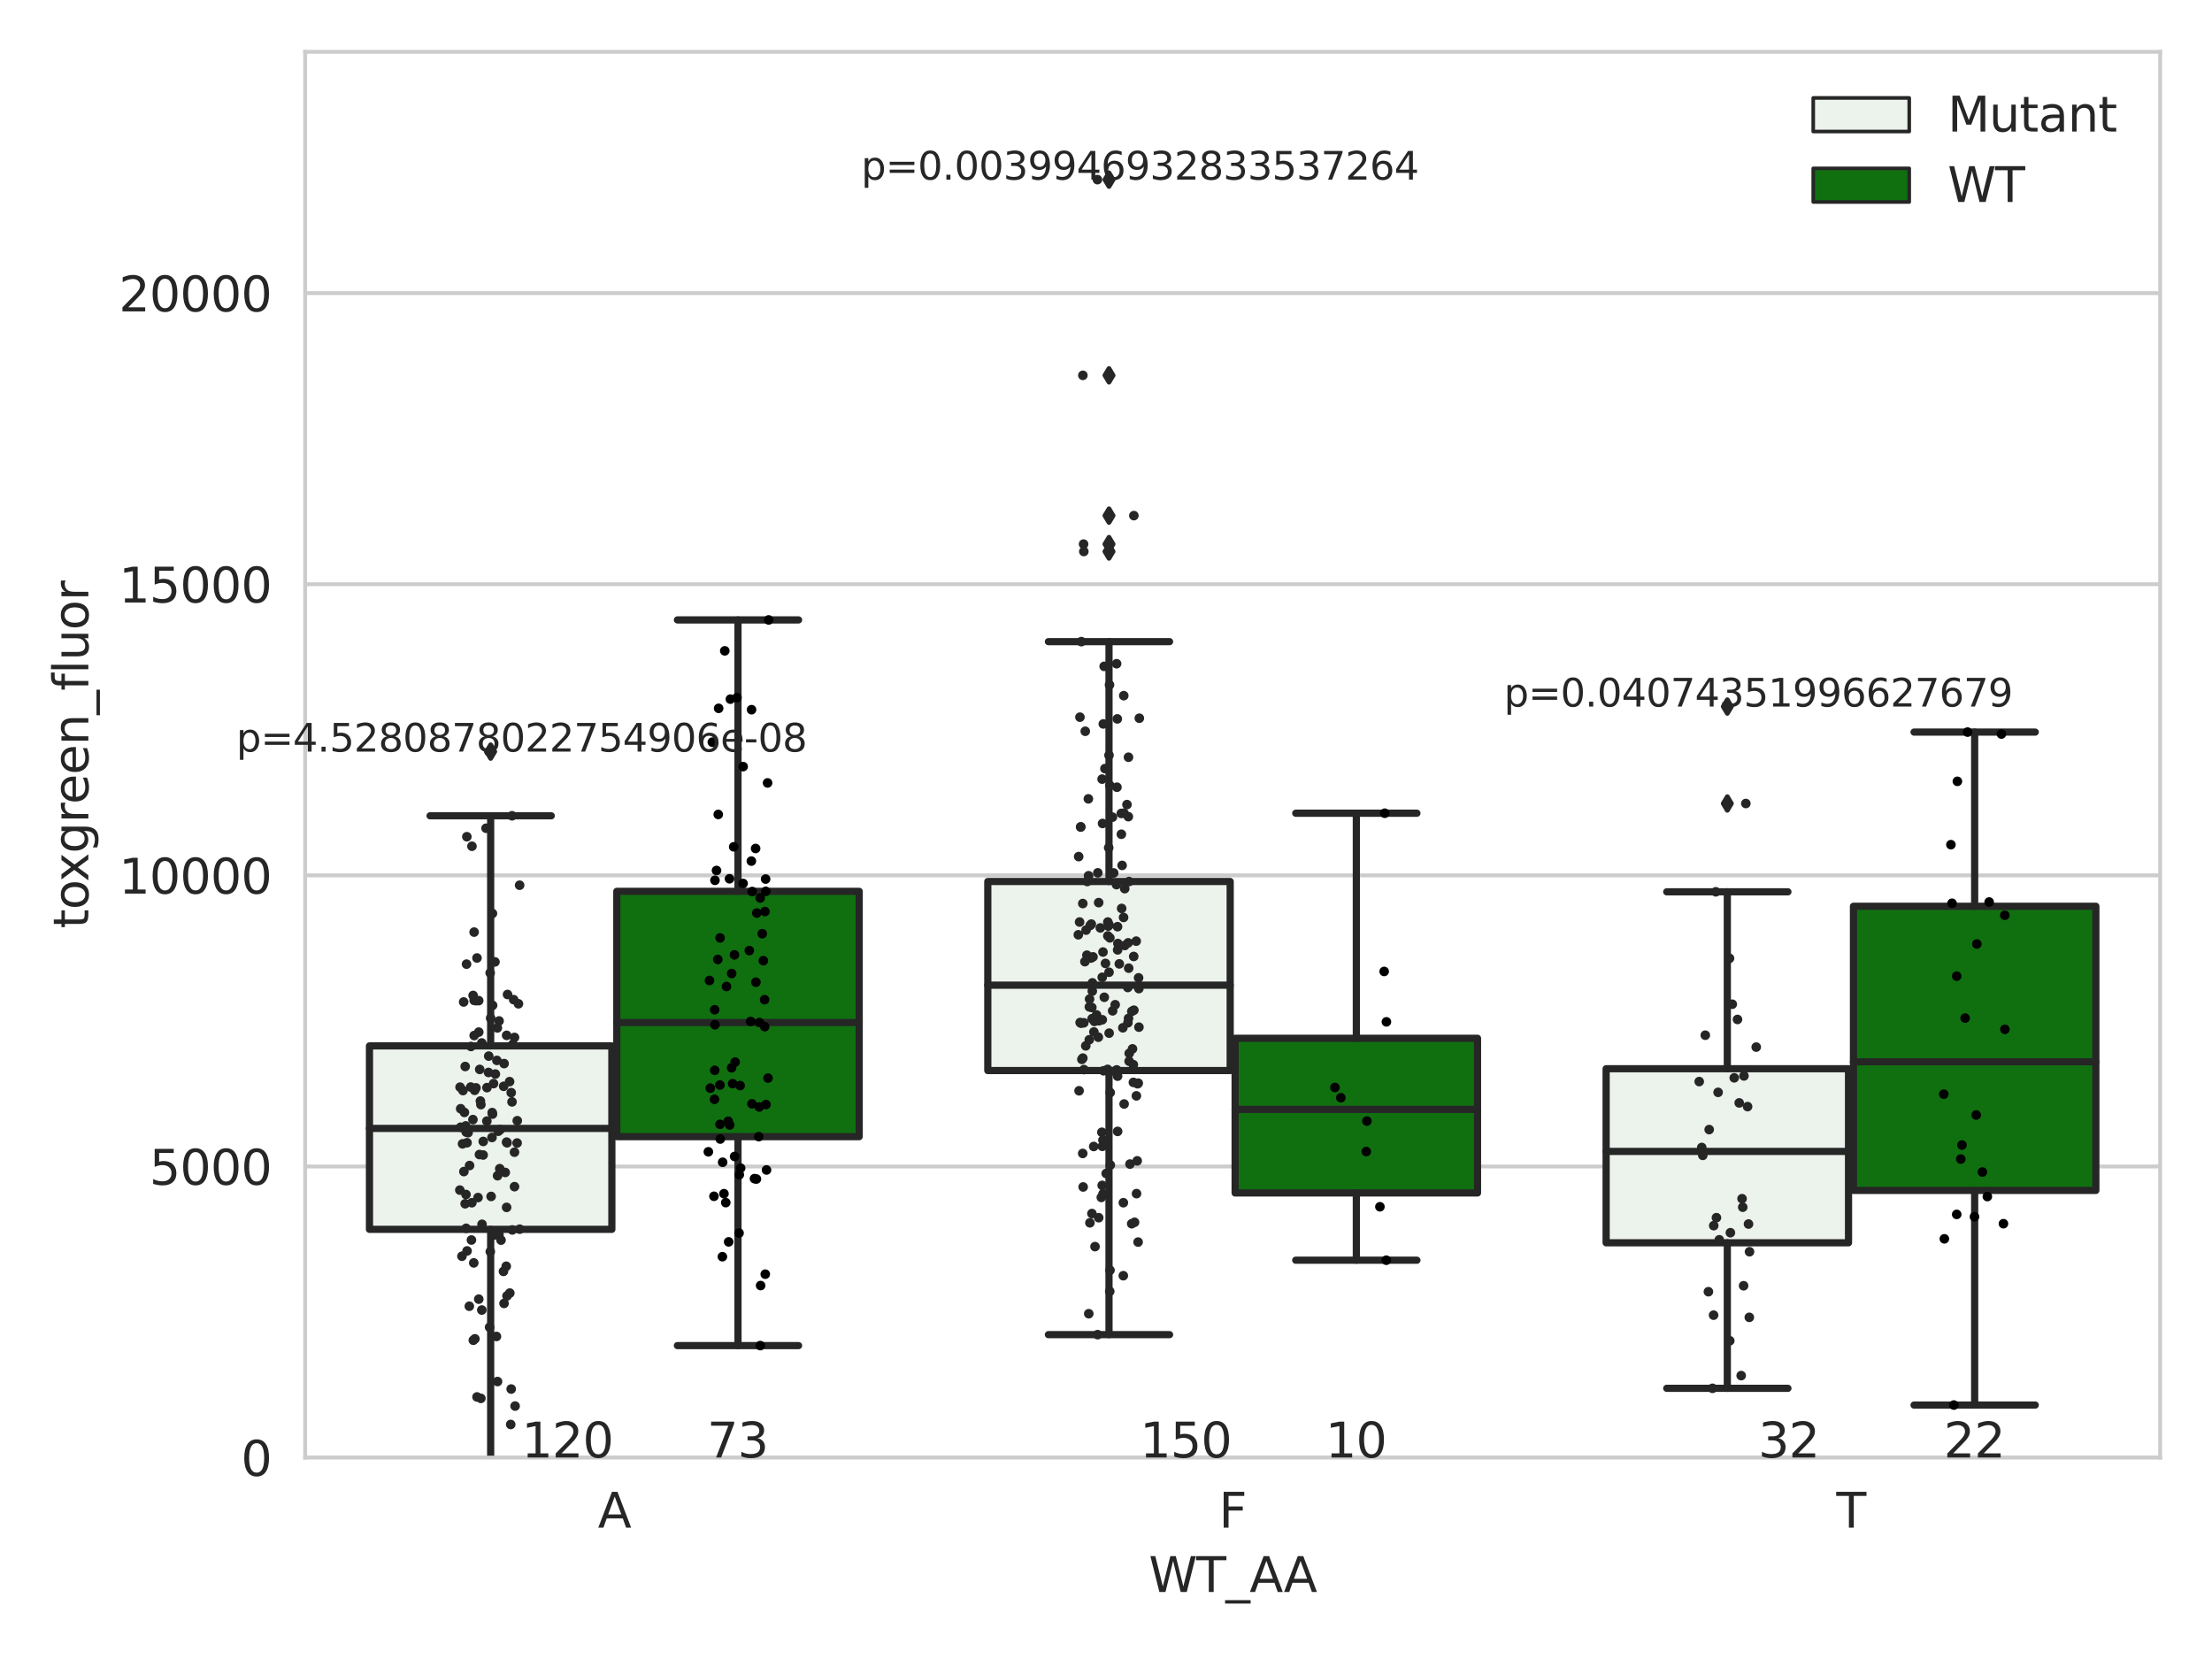 <?xml version="1.0" encoding="utf-8" standalone="no"?>
<!DOCTYPE svg PUBLIC "-//W3C//DTD SVG 1.1//EN"
  "http://www.w3.org/Graphics/SVG/1.1/DTD/svg11.dtd">
<svg xmlns:xlink="http://www.w3.org/1999/xlink" width="460.8pt" height="345.6pt" viewBox="0 0 460.8 345.6" xmlns="http://www.w3.org/2000/svg" version="1.1">
 <defs>
  <style type="text/css">*{stroke-linejoin: round; stroke-linecap: butt}</style>
 </defs>
 <g id="figure_1">
  <g id="patch_1">
   <path d="M 0 345.6 
L 460.8 345.6 
L 460.8 0 
L 0 0 
z
" style="fill: #ffffff"/>
  </g>
  <g id="axes_1">
   <g id="patch_2">
    <path d="M 63.571 303.64 
L 450 303.64 
L 450 10.8 
L 63.571 10.8 
z
" style="fill: #ffffff"/>
   </g>
   <g id="matplotlib.axis_1">
    <g id="xtick_1">
     <g id="text_1">
      <!-- A -->
      <g style="fill: #262626" transform="translate(124.556 318.238)scale(0.1 -0.1)">
       <defs>
        <path id="DejaVuSans-41" d="M 2188 4044 
L 1331 1722 
L 3047 1722 
L 2188 4044 
z
M 1831 4666 
L 2547 4666 
L 4325 0 
L 3669 0 
L 3244 1197 
L 1141 1197 
L 716 0 
L 50 0 
L 1831 4666 
z
" transform="scale(0.016)"/>
       </defs>
       <use xlink:href="#DejaVuSans-41"/>
      </g>
     </g>
    </g>
    <g id="xtick_2">
     <g id="text_2">
      <!-- F -->
      <g style="fill: #262626" transform="translate(253.91 318.238)scale(0.1 -0.1)">
       <defs>
        <path id="DejaVuSans-46" d="M 628 4666 
L 3309 4666 
L 3309 4134 
L 1259 4134 
L 1259 2759 
L 3109 2759 
L 3109 2228 
L 1259 2228 
L 1259 0 
L 628 0 
L 628 4666 
z
" transform="scale(0.016)"/>
       </defs>
       <use xlink:href="#DejaVuSans-46"/>
      </g>
     </g>
    </g>
    <g id="xtick_3">
     <g id="text_3">
      <!-- T -->
      <g style="fill: #262626" transform="translate(382.541 318.238)scale(0.1 -0.1)">
       <defs>
        <path id="DejaVuSans-54" d="M -19 4666 
L 3928 4666 
L 3928 4134 
L 2272 4134 
L 2272 0 
L 1638 0 
L 1638 4134 
L -19 4134 
L -19 4666 
z
" transform="scale(0.016)"/>
       </defs>
       <use xlink:href="#DejaVuSans-54"/>
      </g>
     </g>
    </g>
    <g id="text_4">
     <!-- WT_AA -->
     <g style="fill: #262626" transform="translate(239.31 331.638)scale(0.1 -0.1)">
      <defs>
       <path id="DejaVuSans-57" d="M 213 4666 
L 850 4666 
L 1831 722 
L 2809 4666 
L 3519 4666 
L 4500 722 
L 5478 4666 
L 6119 4666 
L 4947 0 
L 4153 0 
L 3169 4050 
L 2175 0 
L 1381 0 
L 213 4666 
z
" transform="scale(0.016)"/>
       <path id="DejaVuSans-5f" d="M 3263 -1063 
L 3263 -1509 
L -63 -1509 
L -63 -1063 
L 3263 -1063 
z
" transform="scale(0.016)"/>
      </defs>
      <use xlink:href="#DejaVuSans-57"/>
      <use xlink:href="#DejaVuSans-54" x="98.877"/>
      <use xlink:href="#DejaVuSans-5f" x="159.961"/>
      <use xlink:href="#DejaVuSans-41" x="209.961"/>
      <use xlink:href="#DejaVuSans-41" x="281.119"/>
     </g>
    </g>
   </g>
   <g id="matplotlib.axis_2">
    <g id="ytick_1">
     <g id="line2d_1">
      <path d="M 63.571 303.64 
L 450 303.64 
" clip-path="url(#pbcefe477bb)" style="fill: none; stroke: #cccccc; stroke-width: 0.8; stroke-linecap: round"/>
     </g>
     <g id="text_5">
      <!-- 0 -->
      <g style="fill: #262626" transform="translate(50.209 307.439)scale(0.1 -0.1)">
       <defs>
        <path id="DejaVuSans-30" d="M 2034 4250 
Q 1547 4250 1301 3770 
Q 1056 3291 1056 2328 
Q 1056 1369 1301 889 
Q 1547 409 2034 409 
Q 2525 409 2770 889 
Q 3016 1369 3016 2328 
Q 3016 3291 2770 3770 
Q 2525 4250 2034 4250 
z
M 2034 4750 
Q 2819 4750 3233 4129 
Q 3647 3509 3647 2328 
Q 3647 1150 3233 529 
Q 2819 -91 2034 -91 
Q 1250 -91 836 529 
Q 422 1150 422 2328 
Q 422 3509 836 4129 
Q 1250 4750 2034 4750 
z
" transform="scale(0.016)"/>
       </defs>
       <use xlink:href="#DejaVuSans-30"/>
      </g>
     </g>
    </g>
    <g id="ytick_2">
     <g id="line2d_2">
      <path d="M 63.571 242.997 
L 450 242.997 
" clip-path="url(#pbcefe477bb)" style="fill: none; stroke: #cccccc; stroke-width: 0.8; stroke-linecap: round"/>
     </g>
     <g id="text_6">
      <!-- 5000 -->
      <g style="fill: #262626" transform="translate(31.121 246.796)scale(0.1 -0.1)">
       <defs>
        <path id="DejaVuSans-35" d="M 691 4666 
L 3169 4666 
L 3169 4134 
L 1269 4134 
L 1269 2991 
Q 1406 3038 1543 3061 
Q 1681 3084 1819 3084 
Q 2600 3084 3056 2656 
Q 3513 2228 3513 1497 
Q 3513 744 3044 326 
Q 2575 -91 1722 -91 
Q 1428 -91 1123 -41 
Q 819 9 494 109 
L 494 744 
Q 775 591 1075 516 
Q 1375 441 1709 441 
Q 2250 441 2565 725 
Q 2881 1009 2881 1497 
Q 2881 1984 2565 2268 
Q 2250 2553 1709 2553 
Q 1456 2553 1204 2497 
Q 953 2441 691 2322 
L 691 4666 
z
" transform="scale(0.016)"/>
       </defs>
       <use xlink:href="#DejaVuSans-35"/>
       <use xlink:href="#DejaVuSans-30" x="63.623"/>
       <use xlink:href="#DejaVuSans-30" x="127.246"/>
       <use xlink:href="#DejaVuSans-30" x="190.869"/>
      </g>
     </g>
    </g>
    <g id="ytick_3">
     <g id="line2d_3">
      <path d="M 63.571 182.354 
L 450 182.354 
" clip-path="url(#pbcefe477bb)" style="fill: none; stroke: #cccccc; stroke-width: 0.8; stroke-linecap: round"/>
     </g>
     <g id="text_7">
      <!-- 10000 -->
      <g style="fill: #262626" transform="translate(24.759 186.153)scale(0.1 -0.1)">
       <defs>
        <path id="DejaVuSans-31" d="M 794 531 
L 1825 531 
L 1825 4091 
L 703 3866 
L 703 4441 
L 1819 4666 
L 2450 4666 
L 2450 531 
L 3481 531 
L 3481 0 
L 794 0 
L 794 531 
z
" transform="scale(0.016)"/>
       </defs>
       <use xlink:href="#DejaVuSans-31"/>
       <use xlink:href="#DejaVuSans-30" x="63.623"/>
       <use xlink:href="#DejaVuSans-30" x="127.246"/>
       <use xlink:href="#DejaVuSans-30" x="190.869"/>
       <use xlink:href="#DejaVuSans-30" x="254.492"/>
      </g>
     </g>
    </g>
    <g id="ytick_4">
     <g id="line2d_4">
      <path d="M 63.571 121.711 
L 450 121.711 
" clip-path="url(#pbcefe477bb)" style="fill: none; stroke: #cccccc; stroke-width: 0.8; stroke-linecap: round"/>
     </g>
     <g id="text_8">
      <!-- 15000 -->
      <g style="fill: #262626" transform="translate(24.759 125.511)scale(0.1 -0.1)">
       <use xlink:href="#DejaVuSans-31"/>
       <use xlink:href="#DejaVuSans-35" x="63.623"/>
       <use xlink:href="#DejaVuSans-30" x="127.246"/>
       <use xlink:href="#DejaVuSans-30" x="190.869"/>
       <use xlink:href="#DejaVuSans-30" x="254.492"/>
      </g>
     </g>
    </g>
    <g id="ytick_5">
     <g id="line2d_5">
      <path d="M 63.571 61.069 
L 450 61.069 
" clip-path="url(#pbcefe477bb)" style="fill: none; stroke: #cccccc; stroke-width: 0.8; stroke-linecap: round"/>
     </g>
     <g id="text_9">
      <!-- 20000 -->
      <g style="fill: #262626" transform="translate(24.759 64.868)scale(0.1 -0.1)">
       <defs>
        <path id="DejaVuSans-32" d="M 1228 531 
L 3431 531 
L 3431 0 
L 469 0 
L 469 531 
Q 828 903 1448 1529 
Q 2069 2156 2228 2338 
Q 2531 2678 2651 2914 
Q 2772 3150 2772 3378 
Q 2772 3750 2511 3984 
Q 2250 4219 1831 4219 
Q 1534 4219 1204 4116 
Q 875 4013 500 3803 
L 500 4441 
Q 881 4594 1212 4672 
Q 1544 4750 1819 4750 
Q 2544 4750 2975 4387 
Q 3406 4025 3406 3419 
Q 3406 3131 3298 2873 
Q 3191 2616 2906 2266 
Q 2828 2175 2409 1742 
Q 1991 1309 1228 531 
z
" transform="scale(0.016)"/>
       </defs>
       <use xlink:href="#DejaVuSans-32"/>
       <use xlink:href="#DejaVuSans-30" x="63.623"/>
       <use xlink:href="#DejaVuSans-30" x="127.246"/>
       <use xlink:href="#DejaVuSans-30" x="190.869"/>
       <use xlink:href="#DejaVuSans-30" x="254.492"/>
      </g>
     </g>
    </g>
    <g id="text_10">
     <!-- toxgreen_fluor -->
     <g style="fill: #262626" transform="translate(18.401 193.415)rotate(-90)scale(0.1 -0.1)">
      <defs>
       <path id="DejaVuSans-74" d="M 1172 4494 
L 1172 3500 
L 2356 3500 
L 2356 3053 
L 1172 3053 
L 1172 1153 
Q 1172 725 1289 603 
Q 1406 481 1766 481 
L 2356 481 
L 2356 0 
L 1766 0 
Q 1100 0 847 248 
Q 594 497 594 1153 
L 594 3053 
L 172 3053 
L 172 3500 
L 594 3500 
L 594 4494 
L 1172 4494 
z
" transform="scale(0.016)"/>
       <path id="DejaVuSans-6f" d="M 1959 3097 
Q 1497 3097 1228 2736 
Q 959 2375 959 1747 
Q 959 1119 1226 758 
Q 1494 397 1959 397 
Q 2419 397 2687 759 
Q 2956 1122 2956 1747 
Q 2956 2369 2687 2733 
Q 2419 3097 1959 3097 
z
M 1959 3584 
Q 2709 3584 3137 3096 
Q 3566 2609 3566 1747 
Q 3566 888 3137 398 
Q 2709 -91 1959 -91 
Q 1206 -91 779 398 
Q 353 888 353 1747 
Q 353 2609 779 3096 
Q 1206 3584 1959 3584 
z
" transform="scale(0.016)"/>
       <path id="DejaVuSans-78" d="M 3513 3500 
L 2247 1797 
L 3578 0 
L 2900 0 
L 1881 1375 
L 863 0 
L 184 0 
L 1544 1831 
L 300 3500 
L 978 3500 
L 1906 2253 
L 2834 3500 
L 3513 3500 
z
" transform="scale(0.016)"/>
       <path id="DejaVuSans-67" d="M 2906 1791 
Q 2906 2416 2648 2759 
Q 2391 3103 1925 3103 
Q 1463 3103 1205 2759 
Q 947 2416 947 1791 
Q 947 1169 1205 825 
Q 1463 481 1925 481 
Q 2391 481 2648 825 
Q 2906 1169 2906 1791 
z
M 3481 434 
Q 3481 -459 3084 -895 
Q 2688 -1331 1869 -1331 
Q 1566 -1331 1297 -1286 
Q 1028 -1241 775 -1147 
L 775 -588 
Q 1028 -725 1275 -790 
Q 1522 -856 1778 -856 
Q 2344 -856 2625 -561 
Q 2906 -266 2906 331 
L 2906 616 
Q 2728 306 2450 153 
Q 2172 0 1784 0 
Q 1141 0 747 490 
Q 353 981 353 1791 
Q 353 2603 747 3093 
Q 1141 3584 1784 3584 
Q 2172 3584 2450 3431 
Q 2728 3278 2906 2969 
L 2906 3500 
L 3481 3500 
L 3481 434 
z
" transform="scale(0.016)"/>
       <path id="DejaVuSans-72" d="M 2631 2963 
Q 2534 3019 2420 3045 
Q 2306 3072 2169 3072 
Q 1681 3072 1420 2755 
Q 1159 2438 1159 1844 
L 1159 0 
L 581 0 
L 581 3500 
L 1159 3500 
L 1159 2956 
Q 1341 3275 1631 3429 
Q 1922 3584 2338 3584 
Q 2397 3584 2469 3576 
Q 2541 3569 2628 3553 
L 2631 2963 
z
" transform="scale(0.016)"/>
       <path id="DejaVuSans-65" d="M 3597 1894 
L 3597 1613 
L 953 1613 
Q 991 1019 1311 708 
Q 1631 397 2203 397 
Q 2534 397 2845 478 
Q 3156 559 3463 722 
L 3463 178 
Q 3153 47 2828 -22 
Q 2503 -91 2169 -91 
Q 1331 -91 842 396 
Q 353 884 353 1716 
Q 353 2575 817 3079 
Q 1281 3584 2069 3584 
Q 2775 3584 3186 3129 
Q 3597 2675 3597 1894 
z
M 3022 2063 
Q 3016 2534 2758 2815 
Q 2500 3097 2075 3097 
Q 1594 3097 1305 2825 
Q 1016 2553 972 2059 
L 3022 2063 
z
" transform="scale(0.016)"/>
       <path id="DejaVuSans-6e" d="M 3513 2113 
L 3513 0 
L 2938 0 
L 2938 2094 
Q 2938 2591 2744 2837 
Q 2550 3084 2163 3084 
Q 1697 3084 1428 2787 
Q 1159 2491 1159 1978 
L 1159 0 
L 581 0 
L 581 3500 
L 1159 3500 
L 1159 2956 
Q 1366 3272 1645 3428 
Q 1925 3584 2291 3584 
Q 2894 3584 3203 3211 
Q 3513 2838 3513 2113 
z
" transform="scale(0.016)"/>
       <path id="DejaVuSans-66" d="M 2375 4863 
L 2375 4384 
L 1825 4384 
Q 1516 4384 1395 4259 
Q 1275 4134 1275 3809 
L 1275 3500 
L 2222 3500 
L 2222 3053 
L 1275 3053 
L 1275 0 
L 697 0 
L 697 3053 
L 147 3053 
L 147 3500 
L 697 3500 
L 697 3744 
Q 697 4328 969 4595 
Q 1241 4863 1831 4863 
L 2375 4863 
z
" transform="scale(0.016)"/>
       <path id="DejaVuSans-6c" d="M 603 4863 
L 1178 4863 
L 1178 0 
L 603 0 
L 603 4863 
z
" transform="scale(0.016)"/>
       <path id="DejaVuSans-75" d="M 544 1381 
L 544 3500 
L 1119 3500 
L 1119 1403 
Q 1119 906 1312 657 
Q 1506 409 1894 409 
Q 2359 409 2629 706 
Q 2900 1003 2900 1516 
L 2900 3500 
L 3475 3500 
L 3475 0 
L 2900 0 
L 2900 538 
Q 2691 219 2414 64 
Q 2138 -91 1772 -91 
Q 1169 -91 856 284 
Q 544 659 544 1381 
z
M 1991 3584 
L 1991 3584 
z
" transform="scale(0.016)"/>
      </defs>
      <use xlink:href="#DejaVuSans-74"/>
      <use xlink:href="#DejaVuSans-6f" x="39.209"/>
      <use xlink:href="#DejaVuSans-78" x="97.266"/>
      <use xlink:href="#DejaVuSans-67" x="156.445"/>
      <use xlink:href="#DejaVuSans-72" x="219.922"/>
      <use xlink:href="#DejaVuSans-65" x="258.785"/>
      <use xlink:href="#DejaVuSans-65" x="320.309"/>
      <use xlink:href="#DejaVuSans-6e" x="381.832"/>
      <use xlink:href="#DejaVuSans-5f" x="445.211"/>
      <use xlink:href="#DejaVuSans-66" x="495.211"/>
      <use xlink:href="#DejaVuSans-6c" x="530.416"/>
      <use xlink:href="#DejaVuSans-75" x="558.199"/>
      <use xlink:href="#DejaVuSans-6f" x="621.578"/>
      <use xlink:href="#DejaVuSans-72" x="682.76"/>
     </g>
    </g>
   </g>
   <g id="patch_3">
    <path d="M 76.967 256.097 
L 127.461 256.097 
L 127.461 217.883 
L 76.967 217.883 
L 76.967 256.097 
z
" clip-path="url(#pbcefe477bb)" style="fill: #ecf2ec; stroke: #262626; stroke-width: 1.5; stroke-linejoin: miter"/>
   </g>
   <g id="patch_4">
    <path d="M 128.491 236.785 
L 178.985 236.785 
L 178.985 185.683 
L 128.491 185.683 
L 128.491 236.785 
z
" clip-path="url(#pbcefe477bb)" style="fill: #107010; stroke: #262626; stroke-width: 1.5; stroke-linejoin: miter"/>
   </g>
   <g id="patch_5">
    <path d="M 205.777 223.02 
L 256.27 223.02 
L 256.27 183.632 
L 205.777 183.632 
L 205.777 223.02 
z
" clip-path="url(#pbcefe477bb)" style="fill: #ecf2ec; stroke: #262626; stroke-width: 1.5; stroke-linejoin: miter"/>
   </g>
   <g id="patch_6">
    <path d="M 257.301 248.517 
L 307.794 248.517 
L 307.794 216.29 
L 257.301 216.29 
L 257.301 248.517 
z
" clip-path="url(#pbcefe477bb)" style="fill: #107010; stroke: #262626; stroke-width: 1.5; stroke-linejoin: miter"/>
   </g>
   <g id="patch_7">
    <path d="M 334.587 258.895 
L 385.08 258.895 
L 385.08 222.635 
L 334.587 222.635 
L 334.587 258.895 
z
" clip-path="url(#pbcefe477bb)" style="fill: #ecf2ec; stroke: #262626; stroke-width: 1.5; stroke-linejoin: miter"/>
   </g>
   <g id="patch_8">
    <path d="M 386.11 247.986 
L 436.604 247.986 
L 436.604 188.792 
L 386.11 188.792 
L 386.11 247.986 
z
" clip-path="url(#pbcefe477bb)" style="fill: #107010; stroke: #262626; stroke-width: 1.5; stroke-linejoin: miter"/>
   </g>
   <g id="patch_9">
    <path d="M 127.976 303.64 
L 127.976 303.64 
L 127.976 303.64 
L 127.976 303.64 
z
" clip-path="url(#pbcefe477bb)" style="fill: #ecf2ec; stroke: #262626; stroke-width: 0.75; stroke-linejoin: miter"/>
   </g>
   <g id="patch_10">
    <path d="M 127.976 303.64 
L 127.976 303.64 
L 127.976 303.64 
L 127.976 303.64 
z
" clip-path="url(#pbcefe477bb)" style="fill: #107010; stroke: #262626; stroke-width: 0.75; stroke-linejoin: miter"/>
   </g>
   <g id="PathCollection_1"/>
   <g id="PathCollection_2"/>
   <g id="line2d_6">
    <path d="M 102.214 256.097 
L 102.214 304.626 
" clip-path="url(#pbcefe477bb)" style="fill: none; stroke: #262626; stroke-width: 1.5; stroke-linecap: round"/>
   </g>
   <g id="line2d_7">
    <path d="M 102.214 217.883 
L 102.214 169.944 
" clip-path="url(#pbcefe477bb)" style="fill: none; stroke: #262626; stroke-width: 1.5; stroke-linecap: round"/>
   </g>
   <g id="line2d_8">
    <path d="M 89.591 304.626 
L 114.837 304.626 
" clip-path="url(#pbcefe477bb)" style="fill: none; stroke: #262626; stroke-width: 1.5; stroke-linecap: round"/>
   </g>
   <g id="line2d_9">
    <path d="M 89.591 169.944 
L 114.837 169.944 
" clip-path="url(#pbcefe477bb)" style="fill: none; stroke: #262626; stroke-width: 1.5; stroke-linecap: round"/>
   </g>
   <g id="line2d_10">
    <defs>
     <path id="mdc4b084d8f" d="M -0 1.414 
L 0.849 0 
L 0 -1.414 
L -0.849 -0 
z
" style="stroke: #262626; stroke-linejoin: miter"/>
    </defs>
    <g clip-path="url(#pbcefe477bb)">
     <use xlink:href="#mdc4b084d8f" x="102.214" y="319.558" style="fill: #262626; stroke: #262626; stroke-linejoin: miter"/>
     <use xlink:href="#mdc4b084d8f" x="102.214" y="156.574" style="fill: #262626; stroke: #262626; stroke-linejoin: miter"/>
    </g>
   </g>
   <g id="line2d_11">
    <path d="M 153.738 236.785 
L 153.738 280.314 
" clip-path="url(#pbcefe477bb)" style="fill: none; stroke: #262626; stroke-width: 1.5; stroke-linecap: round"/>
   </g>
   <g id="line2d_12">
    <path d="M 153.738 185.683 
L 153.738 129.141 
" clip-path="url(#pbcefe477bb)" style="fill: none; stroke: #262626; stroke-width: 1.5; stroke-linecap: round"/>
   </g>
   <g id="line2d_13">
    <path d="M 141.115 280.314 
L 166.361 280.314 
" clip-path="url(#pbcefe477bb)" style="fill: none; stroke: #262626; stroke-width: 1.5; stroke-linecap: round"/>
   </g>
   <g id="line2d_14">
    <path d="M 141.115 129.141 
L 166.361 129.141 
" clip-path="url(#pbcefe477bb)" style="fill: none; stroke: #262626; stroke-width: 1.5; stroke-linecap: round"/>
   </g>
   <g id="line2d_15"/>
   <g id="line2d_16">
    <path d="M 231.024 223.02 
L 231.024 278.031 
" clip-path="url(#pbcefe477bb)" style="fill: none; stroke: #262626; stroke-width: 1.5; stroke-linecap: round"/>
   </g>
   <g id="line2d_17">
    <path d="M 231.024 183.632 
L 231.024 133.666 
" clip-path="url(#pbcefe477bb)" style="fill: none; stroke: #262626; stroke-width: 1.5; stroke-linecap: round"/>
   </g>
   <g id="line2d_18">
    <path d="M 218.4 278.031 
L 243.647 278.031 
" clip-path="url(#pbcefe477bb)" style="fill: none; stroke: #262626; stroke-width: 1.5; stroke-linecap: round"/>
   </g>
   <g id="line2d_19">
    <path d="M 218.4 133.666 
L 243.647 133.666 
" clip-path="url(#pbcefe477bb)" style="fill: none; stroke: #262626; stroke-width: 1.5; stroke-linecap: round"/>
   </g>
   <g id="line2d_20">
    <g clip-path="url(#pbcefe477bb)">
     <use xlink:href="#mdc4b084d8f" x="231.024" y="114.888" style="fill: #262626; stroke: #262626; stroke-linejoin: miter"/>
     <use xlink:href="#mdc4b084d8f" x="231.024" y="37.422" style="fill: #262626; stroke: #262626; stroke-linejoin: miter"/>
     <use xlink:href="#mdc4b084d8f" x="231.024" y="113.345" style="fill: #262626; stroke: #262626; stroke-linejoin: miter"/>
     <use xlink:href="#mdc4b084d8f" x="231.024" y="107.414" style="fill: #262626; stroke: #262626; stroke-linejoin: miter"/>
     <use xlink:href="#mdc4b084d8f" x="231.024" y="78.189" style="fill: #262626; stroke: #262626; stroke-linejoin: miter"/>
    </g>
   </g>
   <g id="line2d_21">
    <path d="M 282.548 248.517 
L 282.548 262.526 
" clip-path="url(#pbcefe477bb)" style="fill: none; stroke: #262626; stroke-width: 1.5; stroke-linecap: round"/>
   </g>
   <g id="line2d_22">
    <path d="M 282.548 216.29 
L 282.548 169.408 
" clip-path="url(#pbcefe477bb)" style="fill: none; stroke: #262626; stroke-width: 1.5; stroke-linecap: round"/>
   </g>
   <g id="line2d_23">
    <path d="M 269.924 262.526 
L 295.171 262.526 
" clip-path="url(#pbcefe477bb)" style="fill: none; stroke: #262626; stroke-width: 1.5; stroke-linecap: round"/>
   </g>
   <g id="line2d_24">
    <path d="M 269.924 169.408 
L 295.171 169.408 
" clip-path="url(#pbcefe477bb)" style="fill: none; stroke: #262626; stroke-width: 1.5; stroke-linecap: round"/>
   </g>
   <g id="line2d_25">
    <g clip-path="url(#pbcefe477bb)">
     <use xlink:href="#mdc4b084d8f" x="282.548" y="355.213" style="fill: #262626; stroke: #262626; stroke-linejoin: miter"/>
    </g>
   </g>
   <g id="line2d_26">
    <path d="M 359.833 258.895 
L 359.833 289.211 
" clip-path="url(#pbcefe477bb)" style="fill: none; stroke: #262626; stroke-width: 1.5; stroke-linecap: round"/>
   </g>
   <g id="line2d_27">
    <path d="M 359.833 222.635 
L 359.833 185.782 
" clip-path="url(#pbcefe477bb)" style="fill: none; stroke: #262626; stroke-width: 1.5; stroke-linecap: round"/>
   </g>
   <g id="line2d_28">
    <path d="M 347.21 289.211 
L 372.457 289.211 
" clip-path="url(#pbcefe477bb)" style="fill: none; stroke: #262626; stroke-width: 1.5; stroke-linecap: round"/>
   </g>
   <g id="line2d_29">
    <path d="M 347.21 185.782 
L 372.457 185.782 
" clip-path="url(#pbcefe477bb)" style="fill: none; stroke: #262626; stroke-width: 1.5; stroke-linecap: round"/>
   </g>
   <g id="line2d_30">
    <g clip-path="url(#pbcefe477bb)">
     <use xlink:href="#mdc4b084d8f" x="359.833" y="167.383" style="fill: #262626; stroke: #262626; stroke-linejoin: miter"/>
     <use xlink:href="#mdc4b084d8f" x="359.833" y="147.19" style="fill: #262626; stroke: #262626; stroke-linejoin: miter"/>
    </g>
   </g>
   <g id="line2d_31">
    <path d="M 411.357 247.986 
L 411.357 292.7 
" clip-path="url(#pbcefe477bb)" style="fill: none; stroke: #262626; stroke-width: 1.5; stroke-linecap: round"/>
   </g>
   <g id="line2d_32">
    <path d="M 411.357 188.792 
L 411.357 152.509 
" clip-path="url(#pbcefe477bb)" style="fill: none; stroke: #262626; stroke-width: 1.5; stroke-linecap: round"/>
   </g>
   <g id="line2d_33">
    <path d="M 398.734 292.7 
L 423.98 292.7 
" clip-path="url(#pbcefe477bb)" style="fill: none; stroke: #262626; stroke-width: 1.5; stroke-linecap: round"/>
   </g>
   <g id="line2d_34">
    <path d="M 398.734 152.509 
L 423.98 152.509 
" clip-path="url(#pbcefe477bb)" style="fill: none; stroke: #262626; stroke-width: 1.5; stroke-linecap: round"/>
   </g>
   <g id="line2d_35"/>
   <g id="line2d_36">
    <path d="M 76.967 235.065 
L 127.461 235.065 
" clip-path="url(#pbcefe477bb)" style="fill: none; stroke: #262626; stroke-width: 1.5; stroke-linecap: round"/>
   </g>
   <g id="line2d_37">
    <path d="M 128.491 213.012 
L 178.985 213.012 
" clip-path="url(#pbcefe477bb)" style="fill: none; stroke: #262626; stroke-width: 1.5; stroke-linecap: round"/>
   </g>
   <g id="line2d_38">
    <path d="M 205.777 205.227 
L 256.27 205.227 
" clip-path="url(#pbcefe477bb)" style="fill: none; stroke: #262626; stroke-width: 1.5; stroke-linecap: round"/>
   </g>
   <g id="line2d_39">
    <path d="M 257.301 231.106 
L 307.794 231.106 
" clip-path="url(#pbcefe477bb)" style="fill: none; stroke: #262626; stroke-width: 1.5; stroke-linecap: round"/>
   </g>
   <g id="line2d_40">
    <path d="M 334.587 239.864 
L 385.08 239.864 
" clip-path="url(#pbcefe477bb)" style="fill: none; stroke: #262626; stroke-width: 1.5; stroke-linecap: round"/>
   </g>
   <g id="line2d_41">
    <path d="M 386.11 221.183 
L 436.604 221.183 
" clip-path="url(#pbcefe477bb)" style="fill: none; stroke: #262626; stroke-width: 1.5; stroke-linecap: round"/>
   </g>
   <g id="patch_11">
    <path d="M 63.571 303.64 
L 63.571 10.8 
" style="fill: none; stroke: #cccccc; stroke-width: 0.8; stroke-linejoin: miter; stroke-linecap: square"/>
   </g>
   <g id="patch_12">
    <path d="M 450 303.64 
L 450 10.8 
" style="fill: none; stroke: #cccccc; stroke-width: 0.8; stroke-linejoin: miter; stroke-linecap: square"/>
   </g>
   <g id="patch_13">
    <path d="M 63.571 303.64 
L 450 303.64 
" style="fill: none; stroke: #cccccc; stroke-width: 0.8; stroke-linejoin: miter; stroke-linecap: square"/>
   </g>
   <g id="patch_14">
    <path d="M 63.571 10.8 
L 450 10.8 
" style="fill: none; stroke: #cccccc; stroke-width: 0.8; stroke-linejoin: miter; stroke-linecap: square"/>
   </g>
   <g id="PathCollection_3">
    <defs>
     <path id="C0_0_9edd346bed" d="M 0 1 
C 0.265 1 0.52 0.895 0.707 0.707 
C 0.895 0.52 1 0.265 1 -0 
C 1 -0.265 0.895 -0.52 0.707 -0.707 
C 0.52 -0.895 0.265 -1 0 -1 
C -0.265 -1 -0.52 -0.895 -0.707 -0.707 
C -0.895 -0.52 -1 -0.265 -1 0 
C -1 0.265 -0.895 0.52 -0.707 0.707 
C -0.52 0.895 -0.265 1 0 1 
z
"/>
    </defs>
    <g clip-path="url(#pbcefe477bb)">
     <use xlink:href="#C0_0_9edd346bed" x="96.233" y="261.694" style="fill: #262626"/>
    </g>
    <g clip-path="url(#pbcefe477bb)">
     <use xlink:href="#C0_0_9edd346bed" x="98.935" y="278.907" style="fill: #262626"/>
    </g>
    <g clip-path="url(#pbcefe477bb)">
     <use xlink:href="#C0_0_9edd346bed" x="96.356" y="238.284" style="fill: #262626"/>
    </g>
    <g clip-path="url(#pbcefe477bb)">
     <use xlink:href="#C0_0_9edd346bed" x="102.533" y="231.768" style="fill: #262626"/>
    </g>
    <g clip-path="url(#pbcefe477bb)">
     <use xlink:href="#C0_0_9edd346bed" x="107.183" y="216.117" style="fill: #262626"/>
    </g>
    <g clip-path="url(#pbcefe477bb)">
     <use xlink:href="#C0_0_9edd346bed" x="96.637" y="244.061" style="fill: #262626"/>
    </g>
    <g clip-path="url(#pbcefe477bb)">
     <use xlink:href="#C0_0_9edd346bed" x="105.002" y="271.526" style="fill: #262626"/>
    </g>
    <g clip-path="url(#pbcefe477bb)">
     <use xlink:href="#C0_0_9edd346bed" x="97.101" y="255.877" style="fill: #262626"/>
    </g>
    <g clip-path="url(#pbcefe477bb)">
     <use xlink:href="#C0_0_9edd346bed" x="98.77" y="194.174" style="fill: #262626"/>
    </g>
    <g clip-path="url(#pbcefe477bb)">
     <use xlink:href="#C0_0_9edd346bed" x="101.766" y="223.411" style="fill: #262626"/>
    </g>
    <g clip-path="url(#pbcefe477bb)">
     <use xlink:href="#C0_0_9edd346bed" x="103.941" y="257.198" style="fill: #262626"/>
    </g>
    <g clip-path="url(#pbcefe477bb)">
     <use xlink:href="#C0_0_9edd346bed" x="106.204" y="269.372" style="fill: #262626"/>
    </g>
    <g clip-path="url(#pbcefe477bb)">
     <use xlink:href="#C0_0_9edd346bed" x="97.187" y="200.846" style="fill: #262626"/>
    </g>
    <g clip-path="url(#pbcefe477bb)">
     <use xlink:href="#C0_0_9edd346bed" x="99.879" y="240.513" style="fill: #262626"/>
    </g>
    <g clip-path="url(#pbcefe477bb)">
     <use xlink:href="#C0_0_9edd346bed" x="106.493" y="227.618" style="fill: #262626"/>
    </g>
    <g clip-path="url(#pbcefe477bb)">
     <use xlink:href="#C0_0_9edd346bed" x="103.642" y="287.8" style="fill: #262626"/>
    </g>
    <g clip-path="url(#pbcefe477bb)">
     <use xlink:href="#C0_0_9edd346bed" x="100.073" y="229.366" style="fill: #262626"/>
    </g>
    <g clip-path="url(#pbcefe477bb)">
     <use xlink:href="#C0_0_9edd346bed" x="99.363" y="199.566" style="fill: #262626"/>
    </g>
    <g clip-path="url(#pbcefe477bb)">
     <use xlink:href="#C0_0_9edd346bed" x="105.633" y="238.062" style="fill: #262626"/>
    </g>
    <g clip-path="url(#pbcefe477bb)">
     <use xlink:href="#C0_0_9edd346bed" x="95.79" y="247.919" style="fill: #262626"/>
    </g>
    <g clip-path="url(#pbcefe477bb)">
     <use xlink:href="#C0_0_9edd346bed" x="106.838" y="304.626" style="fill: #262626"/>
    </g>
    <g clip-path="url(#pbcefe477bb)">
     <use xlink:href="#C0_0_9edd346bed" x="107.305" y="292.909" style="fill: #262626"/>
    </g>
    <g clip-path="url(#pbcefe477bb)">
     <use xlink:href="#C0_0_9edd346bed" x="102.493" y="236.958" style="fill: #262626"/>
    </g>
    <g clip-path="url(#pbcefe477bb)">
     <use xlink:href="#C0_0_9edd346bed" x="98.317" y="176.288" style="fill: #262626"/>
    </g>
    <g clip-path="url(#pbcefe477bb)">
     <use xlink:href="#C0_0_9edd346bed" x="98.695" y="263.084" style="fill: #262626"/>
    </g>
    <g clip-path="url(#pbcefe477bb)">
     <use xlink:href="#C0_0_9edd346bed" x="106.662" y="229.543" style="fill: #262626"/>
    </g>
    <g clip-path="url(#pbcefe477bb)">
     <use xlink:href="#C0_0_9edd346bed" x="98.297" y="250.552" style="fill: #262626"/>
    </g>
    <g clip-path="url(#pbcefe477bb)">
     <use xlink:href="#C0_0_9edd346bed" x="100.359" y="217.261" style="fill: #262626"/>
    </g>
    <g clip-path="url(#pbcefe477bb)">
     <use xlink:href="#C0_0_9edd346bed" x="99.737" y="215.009" style="fill: #262626"/>
    </g>
    <g clip-path="url(#pbcefe477bb)">
     <use xlink:href="#C0_0_9edd346bed" x="97.022" y="234.548" style="fill: #262626"/>
    </g>
    <g clip-path="url(#pbcefe477bb)">
     <use xlink:href="#C0_0_9edd346bed" x="99.581" y="249.473" style="fill: #262626"/>
    </g>
    <g clip-path="url(#pbcefe477bb)">
     <use xlink:href="#C0_0_9edd346bed" x="106.84" y="217.536" style="fill: #262626"/>
    </g>
    <g clip-path="url(#pbcefe477bb)">
     <use xlink:href="#C0_0_9edd346bed" x="102.308" y="249.239" style="fill: #262626"/>
    </g>
    <g clip-path="url(#pbcefe477bb)">
     <use xlink:href="#C0_0_9edd346bed" x="99.157" y="226.624" style="fill: #262626"/>
    </g>
    <g clip-path="url(#pbcefe477bb)">
     <use xlink:href="#C0_0_9edd346bed" x="102.592" y="232.093" style="fill: #262626"/>
    </g>
    <g clip-path="url(#pbcefe477bb)">
     <use xlink:href="#C0_0_9edd346bed" x="97.82" y="242.803" style="fill: #262626"/>
    </g>
    <g clip-path="url(#pbcefe477bb)">
     <use xlink:href="#C0_0_9edd346bed" x="101.874" y="156.574" style="fill: #262626"/>
    </g>
    <g clip-path="url(#pbcefe477bb)">
     <use xlink:href="#C0_0_9edd346bed" x="103.65" y="244.921" style="fill: #262626"/>
    </g>
    <g clip-path="url(#pbcefe477bb)">
     <use xlink:href="#C0_0_9edd346bed" x="102.111" y="202.668" style="fill: #262626"/>
    </g>
    <g clip-path="url(#pbcefe477bb)">
     <use xlink:href="#C0_0_9edd346bed" x="105.616" y="269.962" style="fill: #262626"/>
    </g>
    <g clip-path="url(#pbcefe477bb)">
     <use xlink:href="#C0_0_9edd346bed" x="97.073" y="248.832" style="fill: #262626"/>
    </g>
    <g clip-path="url(#pbcefe477bb)">
     <use xlink:href="#C0_0_9edd346bed" x="100.368" y="272.904" style="fill: #262626"/>
    </g>
    <g clip-path="url(#pbcefe477bb)">
     <use xlink:href="#C0_0_9edd346bed" x="97.118" y="235.832" style="fill: #262626"/>
    </g>
    <g clip-path="url(#pbcefe477bb)">
     <use xlink:href="#C0_0_9edd346bed" x="106.39" y="296.744" style="fill: #262626"/>
    </g>
    <g clip-path="url(#pbcefe477bb)">
     <use xlink:href="#C0_0_9edd346bed" x="105.543" y="215.684" style="fill: #262626"/>
    </g>
    <g clip-path="url(#pbcefe477bb)">
     <use xlink:href="#C0_0_9edd346bed" x="107.177" y="240.023" style="fill: #262626"/>
    </g>
    <g clip-path="url(#pbcefe477bb)">
     <use xlink:href="#C0_0_9edd346bed" x="102.209" y="212.1" style="fill: #262626"/>
    </g>
    <g clip-path="url(#pbcefe477bb)">
     <use xlink:href="#C0_0_9edd346bed" x="105.727" y="207.169" style="fill: #262626"/>
    </g>
    <g clip-path="url(#pbcefe477bb)">
     <use xlink:href="#C0_0_9edd346bed" x="96.448" y="227.186" style="fill: #262626"/>
    </g>
    <g clip-path="url(#pbcefe477bb)">
     <use xlink:href="#C0_0_9edd346bed" x="102.14" y="260.739" style="fill: #262626"/>
    </g>
    <g clip-path="url(#pbcefe477bb)">
     <use xlink:href="#C0_0_9edd346bed" x="96.59" y="208.729" style="fill: #262626"/>
    </g>
    <g clip-path="url(#pbcefe477bb)">
     <use xlink:href="#C0_0_9edd346bed" x="104.882" y="264.855" style="fill: #262626"/>
    </g>
    <g clip-path="url(#pbcefe477bb)">
     <use xlink:href="#C0_0_9edd346bed" x="98.559" y="207.368" style="fill: #262626"/>
    </g>
    <g clip-path="url(#pbcefe477bb)">
     <use xlink:href="#C0_0_9edd346bed" x="101.991" y="276.488" style="fill: #262626"/>
    </g>
    <g clip-path="url(#pbcefe477bb)">
     <use xlink:href="#C0_0_9edd346bed" x="104.203" y="235.31" style="fill: #262626"/>
    </g>
    <g clip-path="url(#pbcefe477bb)">
     <use xlink:href="#C0_0_9edd346bed" x="105.014" y="221.564" style="fill: #262626"/>
    </g>
    <g clip-path="url(#pbcefe477bb)">
     <use xlink:href="#C0_0_9edd346bed" x="103.69" y="257.144" style="fill: #262626"/>
    </g>
    <g clip-path="url(#pbcefe477bb)">
     <use xlink:href="#C0_0_9edd346bed" x="104.106" y="243.454" style="fill: #262626"/>
    </g>
    <g clip-path="url(#pbcefe477bb)">
     <use xlink:href="#C0_0_9edd346bed" x="103.966" y="212.682" style="fill: #262626"/>
    </g>
    <g clip-path="url(#pbcefe477bb)">
     <use xlink:href="#C0_0_9edd346bed" x="100.668" y="237.786" style="fill: #262626"/>
    </g>
    <g clip-path="url(#pbcefe477bb)">
     <use xlink:href="#C0_0_9edd346bed" x="98.522" y="233.231" style="fill: #262626"/>
    </g>
    <g clip-path="url(#pbcefe477bb)">
     <use xlink:href="#C0_0_9edd346bed" x="103.728" y="319.558" style="fill: #262626"/>
    </g>
    <g clip-path="url(#pbcefe477bb)">
     <use xlink:href="#C0_0_9edd346bed" x="107.722" y="238.11" style="fill: #262626"/>
    </g>
    <g clip-path="url(#pbcefe477bb)">
     <use xlink:href="#C0_0_9edd346bed" x="107.755" y="233.466" style="fill: #262626"/>
    </g>
    <g clip-path="url(#pbcefe477bb)">
     <use xlink:href="#C0_0_9edd346bed" x="99.735" y="270.637" style="fill: #262626"/>
    </g>
    <g clip-path="url(#pbcefe477bb)">
     <use xlink:href="#C0_0_9edd346bed" x="102.97" y="257.294" style="fill: #262626"/>
    </g>
    <g clip-path="url(#pbcefe477bb)">
     <use xlink:href="#C0_0_9edd346bed" x="103.8" y="235.66" style="fill: #262626"/>
    </g>
    <g clip-path="url(#pbcefe477bb)">
     <use xlink:href="#C0_0_9edd346bed" x="108.246" y="184.407" style="fill: #262626"/>
    </g>
    <g clip-path="url(#pbcefe477bb)">
     <use xlink:href="#C0_0_9edd346bed" x="98.207" y="258.317" style="fill: #262626"/>
    </g>
    <g clip-path="url(#pbcefe477bb)">
     <use xlink:href="#C0_0_9edd346bed" x="97.298" y="260.591" style="fill: #262626"/>
    </g>
    <g clip-path="url(#pbcefe477bb)">
     <use xlink:href="#C0_0_9edd346bed" x="96.908" y="222.17" style="fill: #262626"/>
    </g>
    <g clip-path="url(#pbcefe477bb)">
     <use xlink:href="#C0_0_9edd346bed" x="100.177" y="291.307" style="fill: #262626"/>
    </g>
    <g clip-path="url(#pbcefe477bb)">
     <use xlink:href="#C0_0_9edd346bed" x="100.179" y="230.113" style="fill: #262626"/>
    </g>
    <g clip-path="url(#pbcefe477bb)">
     <use xlink:href="#C0_0_9edd346bed" x="97.514" y="235.959" style="fill: #262626"/>
    </g>
    <g clip-path="url(#pbcefe477bb)">
     <use xlink:href="#C0_0_9edd346bed" x="98.78" y="215.723" style="fill: #262626"/>
    </g>
    <g clip-path="url(#pbcefe477bb)">
     <use xlink:href="#C0_0_9edd346bed" x="97.771" y="272.111" style="fill: #262626"/>
    </g>
    <g clip-path="url(#pbcefe477bb)">
     <use xlink:href="#C0_0_9edd346bed" x="103.191" y="223.739" style="fill: #262626"/>
    </g>
    <g clip-path="url(#pbcefe477bb)">
     <use xlink:href="#C0_0_9edd346bed" x="106.667" y="169.944" style="fill: #262626"/>
    </g>
    <g clip-path="url(#pbcefe477bb)">
     <use xlink:href="#C0_0_9edd346bed" x="99.14" y="208.462" style="fill: #262626"/>
    </g>
    <g clip-path="url(#pbcefe477bb)">
     <use xlink:href="#C0_0_9edd346bed" x="108.006" y="209.107" style="fill: #262626"/>
    </g>
    <g clip-path="url(#pbcefe477bb)">
     <use xlink:href="#C0_0_9edd346bed" x="98.604" y="279.198" style="fill: #262626"/>
    </g>
    <g clip-path="url(#pbcefe477bb)">
     <use xlink:href="#C0_0_9edd346bed" x="104.923" y="226.301" style="fill: #262626"/>
    </g>
    <g clip-path="url(#pbcefe477bb)">
     <use xlink:href="#C0_0_9edd346bed" x="101.256" y="172.539" style="fill: #262626"/>
    </g>
    <g clip-path="url(#pbcefe477bb)">
     <use xlink:href="#C0_0_9edd346bed" x="105.458" y="263.783" style="fill: #262626"/>
    </g>
    <g clip-path="url(#pbcefe477bb)">
     <use xlink:href="#C0_0_9edd346bed" x="101.445" y="226.572" style="fill: #262626"/>
    </g>
    <g clip-path="url(#pbcefe477bb)">
     <use xlink:href="#C0_0_9edd346bed" x="98.774" y="208.396" style="fill: #262626"/>
    </g>
    <g clip-path="url(#pbcefe477bb)">
     <use xlink:href="#C0_0_9edd346bed" x="102.587" y="190.289" style="fill: #262626"/>
    </g>
    <g clip-path="url(#pbcefe477bb)">
     <use xlink:href="#C0_0_9edd346bed" x="105.253" y="244.243" style="fill: #262626"/>
    </g>
    <g clip-path="url(#pbcefe477bb)">
     <use xlink:href="#C0_0_9edd346bed" x="107.007" y="208.245" style="fill: #262626"/>
    </g>
    <g clip-path="url(#pbcefe477bb)">
     <use xlink:href="#C0_0_9edd346bed" x="105.536" y="251.519" style="fill: #262626"/>
    </g>
    <g clip-path="url(#pbcefe477bb)">
     <use xlink:href="#C0_0_9edd346bed" x="106.488" y="289.363" style="fill: #262626"/>
    </g>
    <g clip-path="url(#pbcefe477bb)">
     <use xlink:href="#C0_0_9edd346bed" x="97.293" y="238.053" style="fill: #262626"/>
    </g>
    <g clip-path="url(#pbcefe477bb)">
     <use xlink:href="#C0_0_9edd346bed" x="95.841" y="226.474" style="fill: #262626"/>
    </g>
    <g clip-path="url(#pbcefe477bb)">
     <use xlink:href="#C0_0_9edd346bed" x="99.371" y="291.007" style="fill: #262626"/>
    </g>
    <g clip-path="url(#pbcefe477bb)">
     <use xlink:href="#C0_0_9edd346bed" x="95.959" y="234.82" style="fill: #262626"/>
    </g>
    <g clip-path="url(#pbcefe477bb)">
     <use xlink:href="#C0_0_9edd346bed" x="98.058" y="226.45" style="fill: #262626"/>
    </g>
    <g clip-path="url(#pbcefe477bb)">
     <use xlink:href="#C0_0_9edd346bed" x="104.373" y="258.339" style="fill: #262626"/>
    </g>
    <g clip-path="url(#pbcefe477bb)">
     <use xlink:href="#C0_0_9edd346bed" x="99.933" y="222.778" style="fill: #262626"/>
    </g>
    <g clip-path="url(#pbcefe477bb)">
     <use xlink:href="#C0_0_9edd346bed" x="97.253" y="174.303" style="fill: #262626"/>
    </g>
    <g clip-path="url(#pbcefe477bb)">
     <use xlink:href="#C0_0_9edd346bed" x="103.421" y="278.409" style="fill: #262626"/>
    </g>
    <g clip-path="url(#pbcefe477bb)">
     <use xlink:href="#C0_0_9edd346bed" x="103.112" y="200.381" style="fill: #262626"/>
    </g>
    <g clip-path="url(#pbcefe477bb)">
     <use xlink:href="#C0_0_9edd346bed" x="98.112" y="217.998" style="fill: #262626"/>
    </g>
    <g clip-path="url(#pbcefe477bb)">
     <use xlink:href="#C0_0_9edd346bed" x="99.725" y="208.453" style="fill: #262626"/>
    </g>
    <g clip-path="url(#pbcefe477bb)">
     <use xlink:href="#C0_0_9edd346bed" x="102.815" y="225.735" style="fill: #262626"/>
    </g>
    <g clip-path="url(#pbcefe477bb)">
     <use xlink:href="#C0_0_9edd346bed" x="96.746" y="231.741" style="fill: #262626"/>
    </g>
    <g clip-path="url(#pbcefe477bb)">
     <use xlink:href="#C0_0_9edd346bed" x="101.816" y="220.005" style="fill: #262626"/>
    </g>
    <g clip-path="url(#pbcefe477bb)">
     <use xlink:href="#C0_0_9edd346bed" x="95.967" y="230.968" style="fill: #262626"/>
    </g>
    <g clip-path="url(#pbcefe477bb)">
     <use xlink:href="#C0_0_9edd346bed" x="108.258" y="256.057" style="fill: #262626"/>
    </g>
    <g clip-path="url(#pbcefe477bb)">
     <use xlink:href="#C0_0_9edd346bed" x="100.646" y="240.611" style="fill: #262626"/>
    </g>
    <g clip-path="url(#pbcefe477bb)">
     <use xlink:href="#C0_0_9edd346bed" x="98.881" y="227.123" style="fill: #262626"/>
    </g>
    <g clip-path="url(#pbcefe477bb)">
     <use xlink:href="#C0_0_9edd346bed" x="103.51" y="220.902" style="fill: #262626"/>
    </g>
    <g clip-path="url(#pbcefe477bb)">
     <use xlink:href="#C0_0_9edd346bed" x="100.417" y="255.043" style="fill: #262626"/>
    </g>
    <g clip-path="url(#pbcefe477bb)">
     <use xlink:href="#C0_0_9edd346bed" x="96.899" y="250.767" style="fill: #262626"/>
    </g>
    <g clip-path="url(#pbcefe477bb)">
     <use xlink:href="#C0_0_9edd346bed" x="106.157" y="225.324" style="fill: #262626"/>
    </g>
    <g clip-path="url(#pbcefe477bb)">
     <use xlink:href="#C0_0_9edd346bed" x="106.717" y="256.217" style="fill: #262626"/>
    </g>
    <g clip-path="url(#pbcefe477bb)">
     <use xlink:href="#C0_0_9edd346bed" x="103.612" y="214.137" style="fill: #262626"/>
    </g>
    <g clip-path="url(#pbcefe477bb)">
     <use xlink:href="#C0_0_9edd346bed" x="105.531" y="237.923" style="fill: #262626"/>
    </g>
    <g clip-path="url(#pbcefe477bb)">
     <use xlink:href="#C0_0_9edd346bed" x="102.619" y="209.437" style="fill: #262626"/>
    </g>
    <g clip-path="url(#pbcefe477bb)">
     <use xlink:href="#C0_0_9edd346bed" x="101.419" y="233.548" style="fill: #262626"/>
    </g>
    <g clip-path="url(#pbcefe477bb)">
     <use xlink:href="#C0_0_9edd346bed" x="107.182" y="247.203" style="fill: #262626"/>
    </g>
   </g>
   <g id="PathCollection_4">
    <defs>
     <path id="C1_0_6b9a5438a0" d="M 0 1 
C 0.265 1 0.52 0.895 0.707 0.707 
C 0.895 0.52 1 0.265 1 -0 
C 1 -0.265 0.895 -0.52 0.707 -0.707 
C 0.52 -0.895 0.265 -1 0 -1 
C -0.265 -1 -0.52 -0.895 -0.707 -0.707 
C -0.895 -0.52 -1 -0.265 -1 0 
C -1 0.265 -0.895 0.52 -0.707 0.707 
C -0.52 0.895 -0.265 1 0 1 
z
"/>
    </defs>
    <g clip-path="url(#pbcefe477bb)">
     <use xlink:href="#C1_0_6b9a5438a0" x="148.938" y="213.477"/>
    </g>
    <g clip-path="url(#pbcefe477bb)">
     <use xlink:href="#C1_0_6b9a5438a0" x="156.523" y="179.38"/>
    </g>
    <g clip-path="url(#pbcefe477bb)">
     <use xlink:href="#C1_0_6b9a5438a0" x="157.409" y="176.756"/>
    </g>
    <g clip-path="url(#pbcefe477bb)">
     <use xlink:href="#C1_0_6b9a5438a0" x="147.966" y="226.679"/>
    </g>
    <g clip-path="url(#pbcefe477bb)">
     <use xlink:href="#C1_0_6b9a5438a0" x="149.978" y="226.034"/>
    </g>
    <g clip-path="url(#pbcefe477bb)">
     <use xlink:href="#C1_0_6b9a5438a0" x="153.036" y="240.911"/>
    </g>
    <g clip-path="url(#pbcefe477bb)">
     <use xlink:href="#C1_0_6b9a5438a0" x="149.706" y="147.56"/>
    </g>
    <g clip-path="url(#pbcefe477bb)">
     <use xlink:href="#C1_0_6b9a5438a0" x="153.52" y="145.338"/>
    </g>
    <g clip-path="url(#pbcefe477bb)">
     <use xlink:href="#C1_0_6b9a5438a0" x="148.39" y="154.605"/>
    </g>
    <g clip-path="url(#pbcefe477bb)">
     <use xlink:href="#C1_0_6b9a5438a0" x="150.043" y="237.284"/>
    </g>
    <g clip-path="url(#pbcefe477bb)">
     <use xlink:href="#C1_0_6b9a5438a0" x="150.814" y="248.667"/>
    </g>
    <g clip-path="url(#pbcefe477bb)">
     <use xlink:href="#C1_0_6b9a5438a0" x="153.955" y="256.866"/>
    </g>
    <g clip-path="url(#pbcefe477bb)">
     <use xlink:href="#C1_0_6b9a5438a0" x="148.837" y="229.005"/>
    </g>
    <g clip-path="url(#pbcefe477bb)">
     <use xlink:href="#C1_0_6b9a5438a0" x="148.893" y="222.965"/>
    </g>
    <g clip-path="url(#pbcefe477bb)">
     <use xlink:href="#C1_0_6b9a5438a0" x="150.542" y="242.123"/>
    </g>
    <g clip-path="url(#pbcefe477bb)">
     <use xlink:href="#C1_0_6b9a5438a0" x="158.361" y="187.061"/>
    </g>
    <g clip-path="url(#pbcefe477bb)">
     <use xlink:href="#C1_0_6b9a5438a0" x="150.986" y="135.582"/>
    </g>
    <g clip-path="url(#pbcefe477bb)">
     <use xlink:href="#C1_0_6b9a5438a0" x="156.56" y="147.841"/>
    </g>
    <g clip-path="url(#pbcefe477bb)">
     <use xlink:href="#C1_0_6b9a5438a0" x="158.783" y="194.504"/>
    </g>
    <g clip-path="url(#pbcefe477bb)">
     <use xlink:href="#C1_0_6b9a5438a0" x="150.488" y="261.792"/>
    </g>
    <g clip-path="url(#pbcefe477bb)">
     <use xlink:href="#C1_0_6b9a5438a0" x="159.9" y="163.094"/>
    </g>
    <g clip-path="url(#pbcefe477bb)">
     <use xlink:href="#C1_0_6b9a5438a0" x="148.881" y="210.352"/>
    </g>
    <g clip-path="url(#pbcefe477bb)">
     <use xlink:href="#C1_0_6b9a5438a0" x="149.533" y="199.87"/>
    </g>
    <g clip-path="url(#pbcefe477bb)">
     <use xlink:href="#C1_0_6b9a5438a0" x="152.998" y="198.915"/>
    </g>
    <g clip-path="url(#pbcefe477bb)">
     <use xlink:href="#C1_0_6b9a5438a0" x="157.473" y="204.612"/>
    </g>
    <g clip-path="url(#pbcefe477bb)">
     <use xlink:href="#C1_0_6b9a5438a0" x="152.419" y="202.8"/>
    </g>
    <g clip-path="url(#pbcefe477bb)">
     <use xlink:href="#C1_0_6b9a5438a0" x="152.623" y="225.737"/>
    </g>
    <g clip-path="url(#pbcefe477bb)">
     <use xlink:href="#C1_0_6b9a5438a0" x="158.159" y="230.602"/>
    </g>
    <g clip-path="url(#pbcefe477bb)">
     <use xlink:href="#C1_0_6b9a5438a0" x="147.565" y="239.942"/>
    </g>
    <g clip-path="url(#pbcefe477bb)">
     <use xlink:href="#C1_0_6b9a5438a0" x="154.012" y="244.72"/>
    </g>
    <g clip-path="url(#pbcefe477bb)">
     <use xlink:href="#C1_0_6b9a5438a0" x="152.41" y="222.438"/>
    </g>
    <g clip-path="url(#pbcefe477bb)">
     <use xlink:href="#C1_0_6b9a5438a0" x="159.532" y="185.683"/>
    </g>
    <g clip-path="url(#pbcefe477bb)">
     <use xlink:href="#C1_0_6b9a5438a0" x="158.451" y="267.804"/>
    </g>
    <g clip-path="url(#pbcefe477bb)">
     <use xlink:href="#C1_0_6b9a5438a0" x="157.649" y="190.202"/>
    </g>
    <g clip-path="url(#pbcefe477bb)">
     <use xlink:href="#C1_0_6b9a5438a0" x="159.567" y="230.096"/>
    </g>
    <g clip-path="url(#pbcefe477bb)">
     <use xlink:href="#C1_0_6b9a5438a0" x="151.342" y="205.51"/>
    </g>
    <g clip-path="url(#pbcefe477bb)">
     <use xlink:href="#C1_0_6b9a5438a0" x="159.017" y="200.126"/>
    </g>
    <g clip-path="url(#pbcefe477bb)">
     <use xlink:href="#C1_0_6b9a5438a0" x="156.1" y="198.022"/>
    </g>
    <g clip-path="url(#pbcefe477bb)">
     <use xlink:href="#C1_0_6b9a5438a0" x="149.988" y="234.221"/>
    </g>
    <g clip-path="url(#pbcefe477bb)">
     <use xlink:href="#C1_0_6b9a5438a0" x="151.792" y="258.703"/>
    </g>
    <g clip-path="url(#pbcefe477bb)">
     <use xlink:href="#C1_0_6b9a5438a0" x="156.648" y="229.946"/>
    </g>
    <g clip-path="url(#pbcefe477bb)">
     <use xlink:href="#C1_0_6b9a5438a0" x="148.94" y="183.382"/>
    </g>
    <g clip-path="url(#pbcefe477bb)">
     <use xlink:href="#C1_0_6b9a5438a0" x="148.735" y="249.207"/>
    </g>
    <g clip-path="url(#pbcefe477bb)">
     <use xlink:href="#C1_0_6b9a5438a0" x="158.061" y="236.785"/>
    </g>
    <g clip-path="url(#pbcefe477bb)">
     <use xlink:href="#C1_0_6b9a5438a0" x="151.696" y="233.581"/>
    </g>
    <g clip-path="url(#pbcefe477bb)">
     <use xlink:href="#C1_0_6b9a5438a0" x="160.126" y="129.141"/>
    </g>
    <g clip-path="url(#pbcefe477bb)">
     <use xlink:href="#C1_0_6b9a5438a0" x="159.353" y="189.892"/>
    </g>
    <g clip-path="url(#pbcefe477bb)">
     <use xlink:href="#C1_0_6b9a5438a0" x="159.28" y="208.251"/>
    </g>
    <g clip-path="url(#pbcefe477bb)">
     <use xlink:href="#C1_0_6b9a5438a0" x="154.181" y="226.15"/>
    </g>
    <g clip-path="url(#pbcefe477bb)">
     <use xlink:href="#C1_0_6b9a5438a0" x="154.292" y="243.343"/>
    </g>
    <g clip-path="url(#pbcefe477bb)">
     <use xlink:href="#C1_0_6b9a5438a0" x="156.378" y="212.782"/>
    </g>
    <g clip-path="url(#pbcefe477bb)">
     <use xlink:href="#C1_0_6b9a5438a0" x="154.803" y="184.042"/>
    </g>
    <g clip-path="url(#pbcefe477bb)">
     <use xlink:href="#C1_0_6b9a5438a0" x="158.208" y="213.012"/>
    </g>
    <g clip-path="url(#pbcefe477bb)">
     <use xlink:href="#C1_0_6b9a5438a0" x="151.968" y="183.065"/>
    </g>
    <g clip-path="url(#pbcefe477bb)">
     <use xlink:href="#C1_0_6b9a5438a0" x="150" y="195.383"/>
    </g>
    <g clip-path="url(#pbcefe477bb)">
     <use xlink:href="#C1_0_6b9a5438a0" x="157.173" y="245.533"/>
    </g>
    <g clip-path="url(#pbcefe477bb)">
     <use xlink:href="#C1_0_6b9a5438a0" x="153.14" y="221.255"/>
    </g>
    <g clip-path="url(#pbcefe477bb)">
     <use xlink:href="#C1_0_6b9a5438a0" x="154.811" y="159.697"/>
    </g>
    <g clip-path="url(#pbcefe477bb)">
     <use xlink:href="#C1_0_6b9a5438a0" x="159.307" y="213.872"/>
    </g>
    <g clip-path="url(#pbcefe477bb)">
     <use xlink:href="#C1_0_6b9a5438a0" x="149.265" y="181.341"/>
    </g>
    <g clip-path="url(#pbcefe477bb)">
     <use xlink:href="#C1_0_6b9a5438a0" x="159.993" y="224.586"/>
    </g>
    <g clip-path="url(#pbcefe477bb)">
     <use xlink:href="#C1_0_6b9a5438a0" x="152.154" y="145.644"/>
    </g>
    <g clip-path="url(#pbcefe477bb)">
     <use xlink:href="#C1_0_6b9a5438a0" x="158.383" y="280.314"/>
    </g>
    <g clip-path="url(#pbcefe477bb)">
     <use xlink:href="#C1_0_6b9a5438a0" x="159.492" y="183.124"/>
    </g>
    <g clip-path="url(#pbcefe477bb)">
     <use xlink:href="#C1_0_6b9a5438a0" x="159.418" y="265.435"/>
    </g>
    <g clip-path="url(#pbcefe477bb)">
     <use xlink:href="#C1_0_6b9a5438a0" x="159.68" y="243.726"/>
    </g>
    <g clip-path="url(#pbcefe477bb)">
     <use xlink:href="#C1_0_6b9a5438a0" x="157.575" y="245.61"/>
    </g>
    <g clip-path="url(#pbcefe477bb)">
     <use xlink:href="#C1_0_6b9a5438a0" x="152.007" y="234.356"/>
    </g>
    <g clip-path="url(#pbcefe477bb)">
     <use xlink:href="#C1_0_6b9a5438a0" x="156.698" y="185.72"/>
    </g>
    <g clip-path="url(#pbcefe477bb)">
     <use xlink:href="#C1_0_6b9a5438a0" x="149.625" y="169.664"/>
    </g>
    <g clip-path="url(#pbcefe477bb)">
     <use xlink:href="#C1_0_6b9a5438a0" x="147.802" y="204.255"/>
    </g>
    <g clip-path="url(#pbcefe477bb)">
     <use xlink:href="#C1_0_6b9a5438a0" x="151.191" y="250.528"/>
    </g>
    <g clip-path="url(#pbcefe477bb)">
     <use xlink:href="#C1_0_6b9a5438a0" x="152.846" y="176.409"/>
    </g>
   </g>
   <g id="PathCollection_5">
    <defs>
     <path id="C2_0_06ec6bc3aa" d="M 0 1 
C 0.265 1 0.52 0.895 0.707 0.707 
C 0.895 0.52 1 0.265 1 -0 
C 1 -0.265 0.895 -0.52 0.707 -0.707 
C 0.52 -0.895 0.265 -1 0 -1 
C -0.265 -1 -0.52 -0.895 -0.707 -0.707 
C -0.895 -0.52 -1 -0.265 -1 0 
C -1 0.265 -0.895 0.52 -0.707 0.707 
C -0.52 0.895 -0.265 1 0 1 
z
"/>
    </defs>
    <g clip-path="url(#pbcefe477bb)">
     <use xlink:href="#C2_0_06ec6bc3aa" x="234.062" y="191.119" style="fill: #262626"/>
    </g>
    <g clip-path="url(#pbcefe477bb)">
     <use xlink:href="#C2_0_06ec6bc3aa" x="230.438" y="244.455" style="fill: #262626"/>
    </g>
    <g clip-path="url(#pbcefe477bb)">
     <use xlink:href="#C2_0_06ec6bc3aa" x="227.502" y="212.207" style="fill: #262626"/>
    </g>
    <g clip-path="url(#pbcefe477bb)">
     <use xlink:href="#C2_0_06ec6bc3aa" x="225.81" y="222.82" style="fill: #262626"/>
    </g>
    <g clip-path="url(#pbcefe477bb)">
     <use xlink:href="#C2_0_06ec6bc3aa" x="227.844" y="238.834" style="fill: #262626"/>
    </g>
    <g clip-path="url(#pbcefe477bb)">
     <use xlink:href="#C2_0_06ec6bc3aa" x="232.001" y="181.851" style="fill: #262626"/>
    </g>
    <g clip-path="url(#pbcefe477bb)">
     <use xlink:href="#C2_0_06ec6bc3aa" x="234.102" y="144.918" style="fill: #262626"/>
    </g>
    <g clip-path="url(#pbcefe477bb)">
     <use xlink:href="#C2_0_06ec6bc3aa" x="225.565" y="188.223" style="fill: #262626"/>
    </g>
    <g clip-path="url(#pbcefe477bb)">
     <use xlink:href="#C2_0_06ec6bc3aa" x="227.57" y="204.744" style="fill: #262626"/>
    </g>
    <g clip-path="url(#pbcefe477bb)">
     <use xlink:href="#C2_0_06ec6bc3aa" x="226.917" y="216.597" style="fill: #262626"/>
    </g>
    <g clip-path="url(#pbcefe477bb)">
     <use xlink:href="#C2_0_06ec6bc3aa" x="232.63" y="222.88" style="fill: #262626"/>
    </g>
    <g clip-path="url(#pbcefe477bb)">
     <use xlink:href="#C2_0_06ec6bc3aa" x="225.781" y="114.888" style="fill: #262626"/>
    </g>
    <g clip-path="url(#pbcefe477bb)">
     <use xlink:href="#C2_0_06ec6bc3aa" x="227.111" y="192.782" style="fill: #262626"/>
    </g>
    <g clip-path="url(#pbcefe477bb)">
     <use xlink:href="#C2_0_06ec6bc3aa" x="227.339" y="192.504" style="fill: #262626"/>
    </g>
    <g clip-path="url(#pbcefe477bb)">
     <use xlink:href="#C2_0_06ec6bc3aa" x="229.837" y="150.809" style="fill: #262626"/>
    </g>
    <g clip-path="url(#pbcefe477bb)">
     <use xlink:href="#C2_0_06ec6bc3aa" x="226.494" y="183.629" style="fill: #262626"/>
    </g>
    <g clip-path="url(#pbcefe477bb)">
     <use xlink:href="#C2_0_06ec6bc3aa" x="226.765" y="182.431" style="fill: #262626"/>
    </g>
    <g clip-path="url(#pbcefe477bb)">
     <use xlink:href="#C2_0_06ec6bc3aa" x="232.82" y="235.692" style="fill: #262626"/>
    </g>
    <g clip-path="url(#pbcefe477bb)">
     <use xlink:href="#C2_0_06ec6bc3aa" x="225.55" y="240.282" style="fill: #262626"/>
    </g>
    <g clip-path="url(#pbcefe477bb)">
     <use xlink:href="#C2_0_06ec6bc3aa" x="227.879" y="214.974" style="fill: #262626"/>
    </g>
    <g clip-path="url(#pbcefe477bb)">
     <use xlink:href="#C2_0_06ec6bc3aa" x="229.763" y="237.514" style="fill: #262626"/>
    </g>
    <g clip-path="url(#pbcefe477bb)">
     <use xlink:href="#C2_0_06ec6bc3aa" x="229.589" y="162.303" style="fill: #262626"/>
    </g>
    <g clip-path="url(#pbcefe477bb)">
     <use xlink:href="#C2_0_06ec6bc3aa" x="229.795" y="248.681" style="fill: #262626"/>
    </g>
    <g clip-path="url(#pbcefe477bb)">
     <use xlink:href="#C2_0_06ec6bc3aa" x="228.612" y="37.422" style="fill: #262626"/>
    </g>
    <g clip-path="url(#pbcefe477bb)">
     <use xlink:href="#C2_0_06ec6bc3aa" x="237.19" y="203.703" style="fill: #262626"/>
    </g>
    <g clip-path="url(#pbcefe477bb)">
     <use xlink:href="#C2_0_06ec6bc3aa" x="231.054" y="215.222" style="fill: #262626"/>
    </g>
    <g clip-path="url(#pbcefe477bb)">
     <use xlink:href="#C2_0_06ec6bc3aa" x="228.881" y="253.669" style="fill: #262626"/>
    </g>
    <g clip-path="url(#pbcefe477bb)">
     <use xlink:href="#C2_0_06ec6bc3aa" x="234.968" y="213.063" style="fill: #262626"/>
    </g>
    <g clip-path="url(#pbcefe477bb)">
     <use xlink:href="#C2_0_06ec6bc3aa" x="232.681" y="163.994" style="fill: #262626"/>
    </g>
    <g clip-path="url(#pbcefe477bb)">
     <use xlink:href="#C2_0_06ec6bc3aa" x="235.018" y="196.411" style="fill: #262626"/>
    </g>
    <g clip-path="url(#pbcefe477bb)">
     <use xlink:href="#C2_0_06ec6bc3aa" x="235.396" y="242.495" style="fill: #262626"/>
    </g>
    <g clip-path="url(#pbcefe477bb)">
     <use xlink:href="#C2_0_06ec6bc3aa" x="233.755" y="180.279" style="fill: #262626"/>
    </g>
    <g clip-path="url(#pbcefe477bb)">
     <use xlink:href="#C2_0_06ec6bc3aa" x="234.139" y="169.383" style="fill: #262626"/>
    </g>
    <g clip-path="url(#pbcefe477bb)">
     <use xlink:href="#C2_0_06ec6bc3aa" x="230.875" y="192.921" style="fill: #262626"/>
    </g>
    <g clip-path="url(#pbcefe477bb)">
     <use xlink:href="#C2_0_06ec6bc3aa" x="225.119" y="172.278" style="fill: #262626"/>
    </g>
    <g clip-path="url(#pbcefe477bb)">
     <use xlink:href="#C2_0_06ec6bc3aa" x="234.017" y="250.546" style="fill: #262626"/>
    </g>
    <g clip-path="url(#pbcefe477bb)">
     <use xlink:href="#C2_0_06ec6bc3aa" x="230.96" y="176.596" style="fill: #262626"/>
    </g>
    <g clip-path="url(#pbcefe477bb)">
     <use xlink:href="#C2_0_06ec6bc3aa" x="230.179" y="160.112" style="fill: #262626"/>
    </g>
    <g clip-path="url(#pbcefe477bb)">
     <use xlink:href="#C2_0_06ec6bc3aa" x="236.21" y="210.444" style="fill: #262626"/>
    </g>
    <g clip-path="url(#pbcefe477bb)">
     <use xlink:href="#C2_0_06ec6bc3aa" x="226.727" y="166.415" style="fill: #262626"/>
    </g>
    <g clip-path="url(#pbcefe477bb)">
     <use xlink:href="#C2_0_06ec6bc3aa" x="225.729" y="113.345" style="fill: #262626"/>
    </g>
    <g clip-path="url(#pbcefe477bb)">
     <use xlink:href="#C2_0_06ec6bc3aa" x="225.264" y="133.666" style="fill: #262626"/>
    </g>
    <g clip-path="url(#pbcefe477bb)">
     <use xlink:href="#C2_0_06ec6bc3aa" x="235.778" y="210.688" style="fill: #262626"/>
    </g>
    <g clip-path="url(#pbcefe477bb)">
     <use xlink:href="#C2_0_06ec6bc3aa" x="226.81" y="273.671" style="fill: #262626"/>
    </g>
    <g clip-path="url(#pbcefe477bb)">
     <use xlink:href="#C2_0_06ec6bc3aa" x="227.986" y="212.781" style="fill: #262626"/>
    </g>
    <g clip-path="url(#pbcefe477bb)">
     <use xlink:href="#C2_0_06ec6bc3aa" x="228.653" y="278.031" style="fill: #262626"/>
    </g>
    <g clip-path="url(#pbcefe477bb)">
     <use xlink:href="#C2_0_06ec6bc3aa" x="224.792" y="227.229" style="fill: #262626"/>
    </g>
    <g clip-path="url(#pbcefe477bb)">
     <use xlink:href="#C2_0_06ec6bc3aa" x="224.973" y="149.399" style="fill: #262626"/>
    </g>
    <g clip-path="url(#pbcefe477bb)">
     <use xlink:href="#C2_0_06ec6bc3aa" x="231.749" y="170.229" style="fill: #262626"/>
    </g>
    <g clip-path="url(#pbcefe477bb)">
     <use xlink:href="#C2_0_06ec6bc3aa" x="234.311" y="196.963" style="fill: #262626"/>
    </g>
    <g clip-path="url(#pbcefe477bb)">
     <use xlink:href="#C2_0_06ec6bc3aa" x="233.66" y="189.245" style="fill: #262626"/>
    </g>
    <g clip-path="url(#pbcefe477bb)">
     <use xlink:href="#C2_0_06ec6bc3aa" x="232.822" y="197.876" style="fill: #262626"/>
    </g>
    <g clip-path="url(#pbcefe477bb)">
     <use xlink:href="#C2_0_06ec6bc3aa" x="236.106" y="225.481" style="fill: #262626"/>
    </g>
    <g clip-path="url(#pbcefe477bb)">
     <use xlink:href="#C2_0_06ec6bc3aa" x="235.083" y="157.744" style="fill: #262626"/>
    </g>
    <g clip-path="url(#pbcefe477bb)">
     <use xlink:href="#C2_0_06ec6bc3aa" x="234.941" y="205.71" style="fill: #262626"/>
    </g>
    <g clip-path="url(#pbcefe477bb)">
     <use xlink:href="#C2_0_06ec6bc3aa" x="231.237" y="264.614" style="fill: #262626"/>
    </g>
    <g clip-path="url(#pbcefe477bb)">
     <use xlink:href="#C2_0_06ec6bc3aa" x="234.3" y="185.126" style="fill: #262626"/>
    </g>
    <g clip-path="url(#pbcefe477bb)">
     <use xlink:href="#C2_0_06ec6bc3aa" x="231.134" y="142.669" style="fill: #262626"/>
    </g>
    <g clip-path="url(#pbcefe477bb)">
     <use xlink:href="#C2_0_06ec6bc3aa" x="231.181" y="269.014" style="fill: #262626"/>
    </g>
    <g clip-path="url(#pbcefe477bb)">
     <use xlink:href="#C2_0_06ec6bc3aa" x="236.731" y="228.287" style="fill: #262626"/>
    </g>
    <g clip-path="url(#pbcefe477bb)">
     <use xlink:href="#C2_0_06ec6bc3aa" x="235.238" y="219.432" style="fill: #262626"/>
    </g>
    <g clip-path="url(#pbcefe477bb)">
     <use xlink:href="#C2_0_06ec6bc3aa" x="226.189" y="217.873" style="fill: #262626"/>
    </g>
    <g clip-path="url(#pbcefe477bb)">
     <use xlink:href="#C2_0_06ec6bc3aa" x="234.174" y="229.982" style="fill: #262626"/>
    </g>
    <g clip-path="url(#pbcefe477bb)">
     <use xlink:href="#C2_0_06ec6bc3aa" x="235.054" y="170.125" style="fill: #262626"/>
    </g>
    <g clip-path="url(#pbcefe477bb)">
     <use xlink:href="#C2_0_06ec6bc3aa" x="233.583" y="169.452" style="fill: #262626"/>
    </g>
    <g clip-path="url(#pbcefe477bb)">
     <use xlink:href="#C2_0_06ec6bc3aa" x="226.978" y="208.128" style="fill: #262626"/>
    </g>
    <g clip-path="url(#pbcefe477bb)">
     <use xlink:href="#C2_0_06ec6bc3aa" x="235.757" y="254.926" style="fill: #262626"/>
    </g>
    <g clip-path="url(#pbcefe477bb)">
     <use xlink:href="#C2_0_06ec6bc3aa" x="229.616" y="203.588" style="fill: #262626"/>
    </g>
    <g clip-path="url(#pbcefe477bb)">
     <use xlink:href="#C2_0_06ec6bc3aa" x="231.208" y="195.376" style="fill: #262626"/>
    </g>
    <g clip-path="url(#pbcefe477bb)">
     <use xlink:href="#C2_0_06ec6bc3aa" x="234.77" y="167.61" style="fill: #262626"/>
    </g>
    <g clip-path="url(#pbcefe477bb)">
     <use xlink:href="#C2_0_06ec6bc3aa" x="226.081" y="152.336" style="fill: #262626"/>
    </g>
    <g clip-path="url(#pbcefe477bb)">
     <use xlink:href="#C2_0_06ec6bc3aa" x="235.918" y="218.499" style="fill: #262626"/>
    </g>
    <g clip-path="url(#pbcefe477bb)">
     <use xlink:href="#C2_0_06ec6bc3aa" x="226.005" y="200.333" style="fill: #262626"/>
    </g>
    <g clip-path="url(#pbcefe477bb)">
     <use xlink:href="#C2_0_06ec6bc3aa" x="237.244" y="205.945" style="fill: #262626"/>
    </g>
    <g clip-path="url(#pbcefe477bb)">
     <use xlink:href="#C2_0_06ec6bc3aa" x="228.965" y="212.638" style="fill: #262626"/>
    </g>
    <g clip-path="url(#pbcefe477bb)">
     <use xlink:href="#C2_0_06ec6bc3aa" x="232.805" y="193.045" style="fill: #262626"/>
    </g>
    <g clip-path="url(#pbcefe477bb)">
     <use xlink:href="#C2_0_06ec6bc3aa" x="235.196" y="183.64" style="fill: #262626"/>
    </g>
    <g clip-path="url(#pbcefe477bb)">
     <use xlink:href="#C2_0_06ec6bc3aa" x="225.575" y="220.422" style="fill: #262626"/>
    </g>
    <g clip-path="url(#pbcefe477bb)">
     <use xlink:href="#C2_0_06ec6bc3aa" x="230.046" y="207.747" style="fill: #262626"/>
    </g>
    <g clip-path="url(#pbcefe477bb)">
     <use xlink:href="#C2_0_06ec6bc3aa" x="225.64" y="247.265" style="fill: #262626"/>
    </g>
    <g clip-path="url(#pbcefe477bb)">
     <use xlink:href="#C2_0_06ec6bc3aa" x="231.031" y="202.536" style="fill: #262626"/>
    </g>
    <g clip-path="url(#pbcefe477bb)">
     <use xlink:href="#C2_0_06ec6bc3aa" x="235.127" y="201.684" style="fill: #262626"/>
    </g>
    <g clip-path="url(#pbcefe477bb)">
     <use xlink:href="#C2_0_06ec6bc3aa" x="229.897" y="223.067" style="fill: #262626"/>
    </g>
    <g clip-path="url(#pbcefe477bb)">
     <use xlink:href="#C2_0_06ec6bc3aa" x="225.148" y="172.26" style="fill: #262626"/>
    </g>
    <g clip-path="url(#pbcefe477bb)">
     <use xlink:href="#C2_0_06ec6bc3aa" x="232.313" y="209.302" style="fill: #262626"/>
    </g>
    <g clip-path="url(#pbcefe477bb)">
     <use xlink:href="#C2_0_06ec6bc3aa" x="231.3" y="242.698" style="fill: #262626"/>
    </g>
    <g clip-path="url(#pbcefe477bb)">
     <use xlink:href="#C2_0_06ec6bc3aa" x="226.423" y="198.982" style="fill: #262626"/>
    </g>
    <g clip-path="url(#pbcefe477bb)">
     <use xlink:href="#C2_0_06ec6bc3aa" x="236.206" y="107.414" style="fill: #262626"/>
    </g>
    <g clip-path="url(#pbcefe477bb)">
     <use xlink:href="#C2_0_06ec6bc3aa" x="230.291" y="200.696" style="fill: #262626"/>
    </g>
    <g clip-path="url(#pbcefe477bb)">
     <use xlink:href="#C2_0_06ec6bc3aa" x="235.09" y="212.149" style="fill: #262626"/>
    </g>
    <g clip-path="url(#pbcefe477bb)">
     <use xlink:href="#C2_0_06ec6bc3aa" x="228.807" y="216.068" style="fill: #262626"/>
    </g>
    <g clip-path="url(#pbcefe477bb)">
     <use xlink:href="#C2_0_06ec6bc3aa" x="236.763" y="248.654" style="fill: #262626"/>
    </g>
    <g clip-path="url(#pbcefe477bb)">
     <use xlink:href="#C2_0_06ec6bc3aa" x="226.248" y="193.759" style="fill: #262626"/>
    </g>
    <g clip-path="url(#pbcefe477bb)">
     <use xlink:href="#C2_0_06ec6bc3aa" x="227.264" y="199.578" style="fill: #262626"/>
    </g>
    <g clip-path="url(#pbcefe477bb)">
     <use xlink:href="#C2_0_06ec6bc3aa" x="225.222" y="213.156" style="fill: #262626"/>
    </g>
    <g clip-path="url(#pbcefe477bb)">
     <use xlink:href="#C2_0_06ec6bc3aa" x="229.642" y="238.803" style="fill: #262626"/>
    </g>
    <g clip-path="url(#pbcefe477bb)">
     <use xlink:href="#C2_0_06ec6bc3aa" x="236.903" y="241.826" style="fill: #262626"/>
    </g>
    <g clip-path="url(#pbcefe477bb)">
     <use xlink:href="#C2_0_06ec6bc3aa" x="227.543" y="206.473" style="fill: #262626"/>
    </g>
    <g clip-path="url(#pbcefe477bb)">
     <use xlink:href="#C2_0_06ec6bc3aa" x="237.117" y="225.64" style="fill: #262626"/>
    </g>
    <g clip-path="url(#pbcefe477bb)">
     <use xlink:href="#C2_0_06ec6bc3aa" x="236.693" y="196.058" style="fill: #262626"/>
    </g>
    <g clip-path="url(#pbcefe477bb)">
     <use xlink:href="#C2_0_06ec6bc3aa" x="229.605" y="246.936" style="fill: #262626"/>
    </g>
    <g clip-path="url(#pbcefe477bb)">
     <use xlink:href="#C2_0_06ec6bc3aa" x="228.873" y="188.031" style="fill: #262626"/>
    </g>
    <g clip-path="url(#pbcefe477bb)">
     <use xlink:href="#C2_0_06ec6bc3aa" x="227.47" y="252.806" style="fill: #262626"/>
    </g>
    <g clip-path="url(#pbcefe477bb)">
     <use xlink:href="#C2_0_06ec6bc3aa" x="229.423" y="249.446" style="fill: #262626"/>
    </g>
    <g clip-path="url(#pbcefe477bb)">
     <use xlink:href="#C2_0_06ec6bc3aa" x="231.214" y="163.641" style="fill: #262626"/>
    </g>
    <g clip-path="url(#pbcefe477bb)">
     <use xlink:href="#C2_0_06ec6bc3aa" x="236.349" y="254.627" style="fill: #262626"/>
    </g>
    <g clip-path="url(#pbcefe477bb)">
     <use xlink:href="#C2_0_06ec6bc3aa" x="228.114" y="259.691" style="fill: #262626"/>
    </g>
    <g clip-path="url(#pbcefe477bb)">
     <use xlink:href="#C2_0_06ec6bc3aa" x="234.006" y="265.753" style="fill: #262626"/>
    </g>
    <g clip-path="url(#pbcefe477bb)">
     <use xlink:href="#C2_0_06ec6bc3aa" x="229.775" y="198.328" style="fill: #262626"/>
    </g>
    <g clip-path="url(#pbcefe477bb)">
     <use xlink:href="#C2_0_06ec6bc3aa" x="230.782" y="194.967" style="fill: #262626"/>
    </g>
    <g clip-path="url(#pbcefe477bb)">
     <use xlink:href="#C2_0_06ec6bc3aa" x="232.583" y="184.282" style="fill: #262626"/>
    </g>
    <g clip-path="url(#pbcefe477bb)">
     <use xlink:href="#C2_0_06ec6bc3aa" x="231.277" y="227.603" style="fill: #262626"/>
    </g>
    <g clip-path="url(#pbcefe477bb)">
     <use xlink:href="#C2_0_06ec6bc3aa" x="233.173" y="200.792" style="fill: #262626"/>
    </g>
    <g clip-path="url(#pbcefe477bb)">
     <use xlink:href="#C2_0_06ec6bc3aa" x="232.814" y="224.186" style="fill: #262626"/>
    </g>
    <g clip-path="url(#pbcefe477bb)">
     <use xlink:href="#C2_0_06ec6bc3aa" x="232.183" y="223.191" style="fill: #262626"/>
    </g>
    <g clip-path="url(#pbcefe477bb)">
     <use xlink:href="#C2_0_06ec6bc3aa" x="229.622" y="212.433" style="fill: #262626"/>
    </g>
    <g clip-path="url(#pbcefe477bb)">
     <use xlink:href="#C2_0_06ec6bc3aa" x="230.736" y="222.768" style="fill: #262626"/>
    </g>
    <g clip-path="url(#pbcefe477bb)">
     <use xlink:href="#C2_0_06ec6bc3aa" x="237.344" y="149.619" style="fill: #262626"/>
    </g>
    <g clip-path="url(#pbcefe477bb)">
     <use xlink:href="#C2_0_06ec6bc3aa" x="233.91" y="214.109" style="fill: #262626"/>
    </g>
    <g clip-path="url(#pbcefe477bb)">
     <use xlink:href="#C2_0_06ec6bc3aa" x="228.694" y="181.827" style="fill: #262626"/>
    </g>
    <g clip-path="url(#pbcefe477bb)">
     <use xlink:href="#C2_0_06ec6bc3aa" x="227.449" y="209.875" style="fill: #262626"/>
    </g>
    <g clip-path="url(#pbcefe477bb)">
     <use xlink:href="#C2_0_06ec6bc3aa" x="235.219" y="221.07" style="fill: #262626"/>
    </g>
    <g clip-path="url(#pbcefe477bb)">
     <use xlink:href="#C2_0_06ec6bc3aa" x="229.541" y="235.873" style="fill: #262626"/>
    </g>
    <g clip-path="url(#pbcefe477bb)">
     <use xlink:href="#C2_0_06ec6bc3aa" x="233.603" y="173.789" style="fill: #262626"/>
    </g>
    <g clip-path="url(#pbcefe477bb)">
     <use xlink:href="#C2_0_06ec6bc3aa" x="224.707" y="178.444" style="fill: #262626"/>
    </g>
    <g clip-path="url(#pbcefe477bb)">
     <use xlink:href="#C2_0_06ec6bc3aa" x="236.172" y="199.246" style="fill: #262626"/>
    </g>
    <g clip-path="url(#pbcefe477bb)">
     <use xlink:href="#C2_0_06ec6bc3aa" x="229.22" y="193.301" style="fill: #262626"/>
    </g>
    <g clip-path="url(#pbcefe477bb)">
     <use xlink:href="#C2_0_06ec6bc3aa" x="225.011" y="213.006" style="fill: #262626"/>
    </g>
    <g clip-path="url(#pbcefe477bb)">
     <use xlink:href="#C2_0_06ec6bc3aa" x="224.634" y="194.732" style="fill: #262626"/>
    </g>
    <g clip-path="url(#pbcefe477bb)">
     <use xlink:href="#C2_0_06ec6bc3aa" x="231.025" y="157.334" style="fill: #262626"/>
    </g>
    <g clip-path="url(#pbcefe477bb)">
     <use xlink:href="#C2_0_06ec6bc3aa" x="236.971" y="225.768" style="fill: #262626"/>
    </g>
    <g clip-path="url(#pbcefe477bb)">
     <use xlink:href="#C2_0_06ec6bc3aa" x="227.05" y="254.737" style="fill: #262626"/>
    </g>
    <g clip-path="url(#pbcefe477bb)">
     <use xlink:href="#C2_0_06ec6bc3aa" x="229.684" y="171.544" style="fill: #262626"/>
    </g>
    <g clip-path="url(#pbcefe477bb)">
     <use xlink:href="#C2_0_06ec6bc3aa" x="225.375" y="220.687" style="fill: #262626"/>
    </g>
    <g clip-path="url(#pbcefe477bb)">
     <use xlink:href="#C2_0_06ec6bc3aa" x="231.784" y="210.573" style="fill: #262626"/>
    </g>
    <g clip-path="url(#pbcefe477bb)">
     <use xlink:href="#C2_0_06ec6bc3aa" x="227.696" y="199.332" style="fill: #262626"/>
    </g>
    <g clip-path="url(#pbcefe477bb)">
     <use xlink:href="#C2_0_06ec6bc3aa" x="230.019" y="138.813" style="fill: #262626"/>
    </g>
    <g clip-path="url(#pbcefe477bb)">
     <use xlink:href="#C2_0_06ec6bc3aa" x="237.261" y="213.974" style="fill: #262626"/>
    </g>
    <g clip-path="url(#pbcefe477bb)">
     <use xlink:href="#C2_0_06ec6bc3aa" x="231.05" y="192.698" style="fill: #262626"/>
    </g>
    <g clip-path="url(#pbcefe477bb)">
     <use xlink:href="#C2_0_06ec6bc3aa" x="232.874" y="196.555" style="fill: #262626"/>
    </g>
    <g clip-path="url(#pbcefe477bb)">
     <use xlink:href="#C2_0_06ec6bc3aa" x="225.782" y="213.069" style="fill: #262626"/>
    </g>
    <g clip-path="url(#pbcefe477bb)">
     <use xlink:href="#C2_0_06ec6bc3aa" x="232.755" y="149.758" style="fill: #262626"/>
    </g>
    <g clip-path="url(#pbcefe477bb)">
     <use xlink:href="#C2_0_06ec6bc3aa" x="230.786" y="192.078" style="fill: #262626"/>
    </g>
    <g clip-path="url(#pbcefe477bb)">
     <use xlink:href="#C2_0_06ec6bc3aa" x="236.098" y="221.793" style="fill: #262626"/>
    </g>
    <g clip-path="url(#pbcefe477bb)">
     <use xlink:href="#C2_0_06ec6bc3aa" x="224.898" y="192.074" style="fill: #262626"/>
    </g>
    <g clip-path="url(#pbcefe477bb)">
     <use xlink:href="#C2_0_06ec6bc3aa" x="225.582" y="78.189" style="fill: #262626"/>
    </g>
    <g clip-path="url(#pbcefe477bb)">
     <use xlink:href="#C2_0_06ec6bc3aa" x="226.935" y="209.753" style="fill: #262626"/>
    </g>
    <g clip-path="url(#pbcefe477bb)">
     <use xlink:href="#C2_0_06ec6bc3aa" x="237.087" y="258.746" style="fill: #262626"/>
    </g>
    <g clip-path="url(#pbcefe477bb)">
     <use xlink:href="#C2_0_06ec6bc3aa" x="228.435" y="211.427" style="fill: #262626"/>
    </g>
    <g clip-path="url(#pbcefe477bb)">
     <use xlink:href="#C2_0_06ec6bc3aa" x="232.609" y="138.267" style="fill: #262626"/>
    </g>
   </g>
   <g id="PathCollection_6">
    <defs>
     <path id="C3_0_179feb6372" d="M 0 1 
C 0.265 1 0.52 0.895 0.707 0.707 
C 0.895 0.52 1 0.265 1 -0 
C 1 -0.265 0.895 -0.52 0.707 -0.707 
C 0.52 -0.895 0.265 -1 0 -1 
C -0.265 -1 -0.52 -0.895 -0.707 -0.707 
C -0.895 -0.52 -1 -0.265 -1 0 
C -1 0.265 -0.895 0.52 -0.707 0.707 
C -0.52 0.895 -0.265 1 0 1 
z
"/>
    </defs>
    <g clip-path="url(#pbcefe477bb)">
     <use xlink:href="#C3_0_179feb6372" x="279.316" y="228.675"/>
    </g>
    <g clip-path="url(#pbcefe477bb)">
     <use xlink:href="#C3_0_179feb6372" x="284.582" y="355.213"/>
    </g>
    <g clip-path="url(#pbcefe477bb)">
     <use xlink:href="#C3_0_179feb6372" x="288.349" y="202.371"/>
    </g>
    <g clip-path="url(#pbcefe477bb)">
     <use xlink:href="#C3_0_179feb6372" x="284.622" y="239.888"/>
    </g>
    <g clip-path="url(#pbcefe477bb)">
     <use xlink:href="#C3_0_179feb6372" x="288.788" y="262.526"/>
    </g>
    <g clip-path="url(#pbcefe477bb)">
     <use xlink:href="#C3_0_179feb6372" x="284.75" y="233.537"/>
    </g>
    <g clip-path="url(#pbcefe477bb)">
     <use xlink:href="#C3_0_179feb6372" x="278.089" y="226.545"/>
    </g>
    <g clip-path="url(#pbcefe477bb)">
     <use xlink:href="#C3_0_179feb6372" x="288.467" y="169.408"/>
    </g>
    <g clip-path="url(#pbcefe477bb)">
     <use xlink:href="#C3_0_179feb6372" x="287.462" y="251.393"/>
    </g>
    <g clip-path="url(#pbcefe477bb)">
     <use xlink:href="#C3_0_179feb6372" x="288.815" y="212.871"/>
    </g>
   </g>
   <g id="PathCollection_7">
    <defs>
     <path id="C4_0_b375b22372" d="M 0 1 
C 0.265 1 0.52 0.895 0.707 0.707 
C 0.895 0.52 1 0.265 1 -0 
C 1 -0.265 0.895 -0.52 0.707 -0.707 
C 0.52 -0.895 0.265 -1 0 -1 
C -0.265 -1 -0.52 -0.895 -0.707 -0.707 
C -0.895 -0.52 -1 -0.265 -1 0 
C -1 0.265 -0.895 0.52 -0.707 0.707 
C -0.52 0.895 -0.265 1 0 1 
z
"/>
    </defs>
    <g clip-path="url(#pbcefe477bb)">
     <use xlink:href="#C4_0_b375b22372" x="363.691" y="167.383" style="fill: #262626"/>
    </g>
    <g clip-path="url(#pbcefe477bb)">
     <use xlink:href="#C4_0_b375b22372" x="356.054" y="235.31" style="fill: #262626"/>
    </g>
    <g clip-path="url(#pbcefe477bb)">
     <use xlink:href="#C4_0_b375b22372" x="365.852" y="218.129" style="fill: #262626"/>
    </g>
    <g clip-path="url(#pbcefe477bb)">
     <use xlink:href="#C4_0_b375b22372" x="354.506" y="239.044" style="fill: #262626"/>
    </g>
    <g clip-path="url(#pbcefe477bb)">
     <use xlink:href="#C4_0_b375b22372" x="362.309" y="229.754" style="fill: #262626"/>
    </g>
    <g clip-path="url(#pbcefe477bb)">
     <use xlink:href="#C4_0_b375b22372" x="361.275" y="224.533" style="fill: #262626"/>
    </g>
    <g clip-path="url(#pbcefe477bb)">
     <use xlink:href="#C4_0_b375b22372" x="355.246" y="215.651" style="fill: #262626"/>
    </g>
    <g clip-path="url(#pbcefe477bb)">
     <use xlink:href="#C4_0_b375b22372" x="362.903" y="249.712" style="fill: #262626"/>
    </g>
    <g clip-path="url(#pbcefe477bb)">
     <use xlink:href="#C4_0_b375b22372" x="358.159" y="258.273" style="fill: #262626"/>
    </g>
    <g clip-path="url(#pbcefe477bb)">
     <use xlink:href="#C4_0_b375b22372" x="363.047" y="251.48" style="fill: #262626"/>
    </g>
    <g clip-path="url(#pbcefe477bb)">
     <use xlink:href="#C4_0_b375b22372" x="357.002" y="255.324" style="fill: #262626"/>
    </g>
    <g clip-path="url(#pbcefe477bb)">
     <use xlink:href="#C4_0_b375b22372" x="357.567" y="253.664" style="fill: #262626"/>
    </g>
    <g clip-path="url(#pbcefe477bb)">
     <use xlink:href="#C4_0_b375b22372" x="361.951" y="212.369" style="fill: #262626"/>
    </g>
    <g clip-path="url(#pbcefe477bb)">
     <use xlink:href="#C4_0_b375b22372" x="363.299" y="224.137" style="fill: #262626"/>
    </g>
    <g clip-path="url(#pbcefe477bb)">
     <use xlink:href="#C4_0_b375b22372" x="360.342" y="279.309" style="fill: #262626"/>
    </g>
    <g clip-path="url(#pbcefe477bb)">
     <use xlink:href="#C4_0_b375b22372" x="354.724" y="240.683" style="fill: #262626"/>
    </g>
    <g clip-path="url(#pbcefe477bb)">
     <use xlink:href="#C4_0_b375b22372" x="356.742" y="289.211" style="fill: #262626"/>
    </g>
    <g clip-path="url(#pbcefe477bb)">
     <use xlink:href="#C4_0_b375b22372" x="357.434" y="185.782" style="fill: #262626"/>
    </g>
    <g clip-path="url(#pbcefe477bb)">
     <use xlink:href="#C4_0_b375b22372" x="364.052" y="230.526" style="fill: #262626"/>
    </g>
    <g clip-path="url(#pbcefe477bb)">
     <use xlink:href="#C4_0_b375b22372" x="356.97" y="273.971" style="fill: #262626"/>
    </g>
    <g clip-path="url(#pbcefe477bb)">
     <use xlink:href="#C4_0_b375b22372" x="364.413" y="274.426" style="fill: #262626"/>
    </g>
    <g clip-path="url(#pbcefe477bb)">
     <use xlink:href="#C4_0_b375b22372" x="360.861" y="209.196" style="fill: #262626"/>
    </g>
    <g clip-path="url(#pbcefe477bb)">
     <use xlink:href="#C4_0_b375b22372" x="362.721" y="286.562" style="fill: #262626"/>
    </g>
    <g clip-path="url(#pbcefe477bb)">
     <use xlink:href="#C4_0_b375b22372" x="355.893" y="269.087" style="fill: #262626"/>
    </g>
    <g clip-path="url(#pbcefe477bb)">
     <use xlink:href="#C4_0_b375b22372" x="364.458" y="260.759" style="fill: #262626"/>
    </g>
    <g clip-path="url(#pbcefe477bb)">
     <use xlink:href="#C4_0_b375b22372" x="353.978" y="225.311" style="fill: #262626"/>
    </g>
    <g clip-path="url(#pbcefe477bb)">
     <use xlink:href="#C4_0_b375b22372" x="359.786" y="147.19" style="fill: #262626"/>
    </g>
    <g clip-path="url(#pbcefe477bb)">
     <use xlink:href="#C4_0_b375b22372" x="364.247" y="254.989" style="fill: #262626"/>
    </g>
    <g clip-path="url(#pbcefe477bb)">
     <use xlink:href="#C4_0_b375b22372" x="363.223" y="267.846" style="fill: #262626"/>
    </g>
    <g clip-path="url(#pbcefe477bb)">
     <use xlink:href="#C4_0_b375b22372" x="360.472" y="256.796" style="fill: #262626"/>
    </g>
    <g clip-path="url(#pbcefe477bb)">
     <use xlink:href="#C4_0_b375b22372" x="357.913" y="227.557" style="fill: #262626"/>
    </g>
    <g clip-path="url(#pbcefe477bb)">
     <use xlink:href="#C4_0_b375b22372" x="360.29" y="199.635" style="fill: #262626"/>
    </g>
   </g>
   <g id="PathCollection_8">
    <defs>
     <path id="C5_0_2e9049910a" d="M 0 1 
C 0.265 1 0.52 0.895 0.707 0.707 
C 0.895 0.52 1 0.265 1 -0 
C 1 -0.265 0.895 -0.52 0.707 -0.707 
C 0.52 -0.895 0.265 -1 0 -1 
C -0.265 -1 -0.52 -0.895 -0.707 -0.707 
C -0.895 -0.52 -1 -0.265 -1 0 
C -1 0.265 -0.895 0.52 -0.707 0.707 
C -0.52 0.895 -0.265 1 0 1 
z
"/>
    </defs>
    <g clip-path="url(#pbcefe477bb)">
     <use xlink:href="#C5_0_2e9049910a" x="414.375" y="187.906"/>
    </g>
    <g clip-path="url(#pbcefe477bb)">
     <use xlink:href="#C5_0_2e9049910a" x="409.374" y="212.085"/>
    </g>
    <g clip-path="url(#pbcefe477bb)">
     <use xlink:href="#C5_0_2e9049910a" x="407.758" y="162.765"/>
    </g>
    <g clip-path="url(#pbcefe477bb)">
     <use xlink:href="#C5_0_2e9049910a" x="409.884" y="152.509"/>
    </g>
    <g clip-path="url(#pbcefe477bb)">
     <use xlink:href="#C5_0_2e9049910a" x="417.656" y="214.431"/>
    </g>
    <g clip-path="url(#pbcefe477bb)">
     <use xlink:href="#C5_0_2e9049910a" x="408.716" y="238.534"/>
    </g>
    <g clip-path="url(#pbcefe477bb)">
     <use xlink:href="#C5_0_2e9049910a" x="414.003" y="249.262"/>
    </g>
    <g clip-path="url(#pbcefe477bb)">
     <use xlink:href="#C5_0_2e9049910a" x="407.024" y="292.7"/>
    </g>
    <g clip-path="url(#pbcefe477bb)">
     <use xlink:href="#C5_0_2e9049910a" x="408.47" y="241.451"/>
    </g>
    <g clip-path="url(#pbcefe477bb)">
     <use xlink:href="#C5_0_2e9049910a" x="411.686" y="232.272"/>
    </g>
    <g clip-path="url(#pbcefe477bb)">
     <use xlink:href="#C5_0_2e9049910a" x="417.635" y="190.664"/>
    </g>
    <g clip-path="url(#pbcefe477bb)">
     <use xlink:href="#C5_0_2e9049910a" x="416.934" y="152.91"/>
    </g>
    <g clip-path="url(#pbcefe477bb)">
     <use xlink:href="#C5_0_2e9049910a" x="406.413" y="175.959"/>
    </g>
    <g clip-path="url(#pbcefe477bb)">
     <use xlink:href="#C5_0_2e9049910a" x="417.355" y="254.92"/>
    </g>
    <g clip-path="url(#pbcefe477bb)">
     <use xlink:href="#C5_0_2e9049910a" x="405.047" y="258.07"/>
    </g>
    <g clip-path="url(#pbcefe477bb)">
     <use xlink:href="#C5_0_2e9049910a" x="404.928" y="227.935"/>
    </g>
    <g clip-path="url(#pbcefe477bb)">
     <use xlink:href="#C5_0_2e9049910a" x="411.816" y="196.649"/>
    </g>
    <g clip-path="url(#pbcefe477bb)">
     <use xlink:href="#C5_0_2e9049910a" x="406.645" y="188.168"/>
    </g>
    <g clip-path="url(#pbcefe477bb)">
     <use xlink:href="#C5_0_2e9049910a" x="407.62" y="203.349"/>
    </g>
    <g clip-path="url(#pbcefe477bb)">
     <use xlink:href="#C5_0_2e9049910a" x="407.616" y="252.979"/>
    </g>
    <g clip-path="url(#pbcefe477bb)">
     <use xlink:href="#C5_0_2e9049910a" x="412.975" y="244.157"/>
    </g>
    <g clip-path="url(#pbcefe477bb)">
     <use xlink:href="#C5_0_2e9049910a" x="411.322" y="253.469"/>
    </g>
   </g>
   <g id="text_11">
    <!-- 120 -->
    <g style="fill: #262626" transform="translate(108.655 303.62)scale(0.1 -0.1)">
     <use xlink:href="#DejaVuSans-31"/>
     <use xlink:href="#DejaVuSans-32" x="63.623"/>
     <use xlink:href="#DejaVuSans-30" x="127.246"/>
    </g>
   </g>
   <g id="text_12">
    <!-- p=4.5280878022754906e-08 -->
    <g style="fill: #262626" transform="translate(49.233 156.574)scale(0.08 -0.08)">
     <defs>
      <path id="DejaVuSans-70" d="M 1159 525 
L 1159 -1331 
L 581 -1331 
L 581 3500 
L 1159 3500 
L 1159 2969 
Q 1341 3281 1617 3432 
Q 1894 3584 2278 3584 
Q 2916 3584 3314 3078 
Q 3713 2572 3713 1747 
Q 3713 922 3314 415 
Q 2916 -91 2278 -91 
Q 1894 -91 1617 61 
Q 1341 213 1159 525 
z
M 3116 1747 
Q 3116 2381 2855 2742 
Q 2594 3103 2138 3103 
Q 1681 3103 1420 2742 
Q 1159 2381 1159 1747 
Q 1159 1113 1420 752 
Q 1681 391 2138 391 
Q 2594 391 2855 752 
Q 3116 1113 3116 1747 
z
" transform="scale(0.016)"/>
      <path id="DejaVuSans-3d" d="M 678 2906 
L 4684 2906 
L 4684 2381 
L 678 2381 
L 678 2906 
z
M 678 1631 
L 4684 1631 
L 4684 1100 
L 678 1100 
L 678 1631 
z
" transform="scale(0.016)"/>
      <path id="DejaVuSans-34" d="M 2419 4116 
L 825 1625 
L 2419 1625 
L 2419 4116 
z
M 2253 4666 
L 3047 4666 
L 3047 1625 
L 3713 1625 
L 3713 1100 
L 3047 1100 
L 3047 0 
L 2419 0 
L 2419 1100 
L 313 1100 
L 313 1709 
L 2253 4666 
z
" transform="scale(0.016)"/>
      <path id="DejaVuSans-2e" d="M 684 794 
L 1344 794 
L 1344 0 
L 684 0 
L 684 794 
z
" transform="scale(0.016)"/>
      <path id="DejaVuSans-38" d="M 2034 2216 
Q 1584 2216 1326 1975 
Q 1069 1734 1069 1313 
Q 1069 891 1326 650 
Q 1584 409 2034 409 
Q 2484 409 2743 651 
Q 3003 894 3003 1313 
Q 3003 1734 2745 1975 
Q 2488 2216 2034 2216 
z
M 1403 2484 
Q 997 2584 770 2862 
Q 544 3141 544 3541 
Q 544 4100 942 4425 
Q 1341 4750 2034 4750 
Q 2731 4750 3128 4425 
Q 3525 4100 3525 3541 
Q 3525 3141 3298 2862 
Q 3072 2584 2669 2484 
Q 3125 2378 3379 2068 
Q 3634 1759 3634 1313 
Q 3634 634 3220 271 
Q 2806 -91 2034 -91 
Q 1263 -91 848 271 
Q 434 634 434 1313 
Q 434 1759 690 2068 
Q 947 2378 1403 2484 
z
M 1172 3481 
Q 1172 3119 1398 2916 
Q 1625 2713 2034 2713 
Q 2441 2713 2670 2916 
Q 2900 3119 2900 3481 
Q 2900 3844 2670 4047 
Q 2441 4250 2034 4250 
Q 1625 4250 1398 4047 
Q 1172 3844 1172 3481 
z
" transform="scale(0.016)"/>
      <path id="DejaVuSans-37" d="M 525 4666 
L 3525 4666 
L 3525 4397 
L 1831 0 
L 1172 0 
L 2766 4134 
L 525 4134 
L 525 4666 
z
" transform="scale(0.016)"/>
      <path id="DejaVuSans-39" d="M 703 97 
L 703 672 
Q 941 559 1184 500 
Q 1428 441 1663 441 
Q 2288 441 2617 861 
Q 2947 1281 2994 2138 
Q 2813 1869 2534 1725 
Q 2256 1581 1919 1581 
Q 1219 1581 811 2004 
Q 403 2428 403 3163 
Q 403 3881 828 4315 
Q 1253 4750 1959 4750 
Q 2769 4750 3195 4129 
Q 3622 3509 3622 2328 
Q 3622 1225 3098 567 
Q 2575 -91 1691 -91 
Q 1453 -91 1209 -44 
Q 966 3 703 97 
z
M 1959 2075 
Q 2384 2075 2632 2365 
Q 2881 2656 2881 3163 
Q 2881 3666 2632 3958 
Q 2384 4250 1959 4250 
Q 1534 4250 1286 3958 
Q 1038 3666 1038 3163 
Q 1038 2656 1286 2365 
Q 1534 2075 1959 2075 
z
" transform="scale(0.016)"/>
      <path id="DejaVuSans-36" d="M 2113 2584 
Q 1688 2584 1439 2293 
Q 1191 2003 1191 1497 
Q 1191 994 1439 701 
Q 1688 409 2113 409 
Q 2538 409 2786 701 
Q 3034 994 3034 1497 
Q 3034 2003 2786 2293 
Q 2538 2584 2113 2584 
z
M 3366 4563 
L 3366 3988 
Q 3128 4100 2886 4159 
Q 2644 4219 2406 4219 
Q 1781 4219 1451 3797 
Q 1122 3375 1075 2522 
Q 1259 2794 1537 2939 
Q 1816 3084 2150 3084 
Q 2853 3084 3261 2657 
Q 3669 2231 3669 1497 
Q 3669 778 3244 343 
Q 2819 -91 2113 -91 
Q 1303 -91 875 529 
Q 447 1150 447 2328 
Q 447 3434 972 4092 
Q 1497 4750 2381 4750 
Q 2619 4750 2861 4703 
Q 3103 4656 3366 4563 
z
" transform="scale(0.016)"/>
      <path id="DejaVuSans-2d" d="M 313 2009 
L 1997 2009 
L 1997 1497 
L 313 1497 
L 313 2009 
z
" transform="scale(0.016)"/>
     </defs>
     <use xlink:href="#DejaVuSans-70"/>
     <use xlink:href="#DejaVuSans-3d" x="63.477"/>
     <use xlink:href="#DejaVuSans-34" x="147.266"/>
     <use xlink:href="#DejaVuSans-2e" x="210.889"/>
     <use xlink:href="#DejaVuSans-35" x="242.676"/>
     <use xlink:href="#DejaVuSans-32" x="306.299"/>
     <use xlink:href="#DejaVuSans-38" x="369.922"/>
     <use xlink:href="#DejaVuSans-30" x="433.545"/>
     <use xlink:href="#DejaVuSans-38" x="497.168"/>
     <use xlink:href="#DejaVuSans-37" x="560.791"/>
     <use xlink:href="#DejaVuSans-38" x="624.414"/>
     <use xlink:href="#DejaVuSans-30" x="688.037"/>
     <use xlink:href="#DejaVuSans-32" x="751.66"/>
     <use xlink:href="#DejaVuSans-32" x="815.283"/>
     <use xlink:href="#DejaVuSans-37" x="878.906"/>
     <use xlink:href="#DejaVuSans-35" x="942.529"/>
     <use xlink:href="#DejaVuSans-34" x="1006.152"/>
     <use xlink:href="#DejaVuSans-39" x="1069.775"/>
     <use xlink:href="#DejaVuSans-30" x="1133.398"/>
     <use xlink:href="#DejaVuSans-36" x="1197.021"/>
     <use xlink:href="#DejaVuSans-65" x="1260.645"/>
     <use xlink:href="#DejaVuSans-2d" x="1322.168"/>
     <use xlink:href="#DejaVuSans-30" x="1358.252"/>
     <use xlink:href="#DejaVuSans-38" x="1421.875"/>
    </g>
   </g>
   <g id="text_13">
    <!-- 73 -->
    <g style="fill: #262626" transform="translate(147.297 303.62)scale(0.1 -0.1)">
     <defs>
      <path id="DejaVuSans-33" d="M 2597 2516 
Q 3050 2419 3304 2112 
Q 3559 1806 3559 1356 
Q 3559 666 3084 287 
Q 2609 -91 1734 -91 
Q 1441 -91 1130 -33 
Q 819 25 488 141 
L 488 750 
Q 750 597 1062 519 
Q 1375 441 1716 441 
Q 2309 441 2620 675 
Q 2931 909 2931 1356 
Q 2931 1769 2642 2001 
Q 2353 2234 1838 2234 
L 1294 2234 
L 1294 2753 
L 1863 2753 
Q 2328 2753 2575 2939 
Q 2822 3125 2822 3475 
Q 2822 3834 2567 4026 
Q 2313 4219 1838 4219 
Q 1578 4219 1281 4162 
Q 984 4106 628 3988 
L 628 4550 
Q 988 4650 1302 4700 
Q 1616 4750 1894 4750 
Q 2613 4750 3031 4423 
Q 3450 4097 3450 3541 
Q 3450 3153 3228 2886 
Q 3006 2619 2597 2516 
z
" transform="scale(0.016)"/>
     </defs>
     <use xlink:href="#DejaVuSans-37"/>
     <use xlink:href="#DejaVuSans-33" x="63.623"/>
    </g>
   </g>
   <g id="text_14">
    <!-- 150 -->
    <g style="fill: #262626" transform="translate(237.464 303.62)scale(0.1 -0.1)">
     <use xlink:href="#DejaVuSans-31"/>
     <use xlink:href="#DejaVuSans-35" x="63.623"/>
     <use xlink:href="#DejaVuSans-30" x="127.246"/>
    </g>
   </g>
   <g id="text_15">
    <!-- p=0.0039946932833537264 -->
    <g style="fill: #262626" transform="translate(179.402 37.421)scale(0.08 -0.08)">
     <use xlink:href="#DejaVuSans-70"/>
     <use xlink:href="#DejaVuSans-3d" x="63.477"/>
     <use xlink:href="#DejaVuSans-30" x="147.266"/>
     <use xlink:href="#DejaVuSans-2e" x="210.889"/>
     <use xlink:href="#DejaVuSans-30" x="242.676"/>
     <use xlink:href="#DejaVuSans-30" x="306.299"/>
     <use xlink:href="#DejaVuSans-33" x="369.922"/>
     <use xlink:href="#DejaVuSans-39" x="433.545"/>
     <use xlink:href="#DejaVuSans-39" x="497.168"/>
     <use xlink:href="#DejaVuSans-34" x="560.791"/>
     <use xlink:href="#DejaVuSans-36" x="624.414"/>
     <use xlink:href="#DejaVuSans-39" x="688.037"/>
     <use xlink:href="#DejaVuSans-33" x="751.66"/>
     <use xlink:href="#DejaVuSans-32" x="815.283"/>
     <use xlink:href="#DejaVuSans-38" x="878.906"/>
     <use xlink:href="#DejaVuSans-33" x="942.529"/>
     <use xlink:href="#DejaVuSans-33" x="1006.152"/>
     <use xlink:href="#DejaVuSans-35" x="1069.775"/>
     <use xlink:href="#DejaVuSans-33" x="1133.398"/>
     <use xlink:href="#DejaVuSans-37" x="1197.021"/>
     <use xlink:href="#DejaVuSans-32" x="1260.645"/>
     <use xlink:href="#DejaVuSans-36" x="1324.268"/>
     <use xlink:href="#DejaVuSans-34" x="1387.891"/>
    </g>
   </g>
   <g id="text_16">
    <!-- 10 -->
    <g style="fill: #262626" transform="translate(276.107 303.62)scale(0.1 -0.1)">
     <use xlink:href="#DejaVuSans-31"/>
     <use xlink:href="#DejaVuSans-30" x="63.623"/>
    </g>
   </g>
   <g id="text_17">
    <!-- 32 -->
    <g style="fill: #262626" transform="translate(366.274 303.62)scale(0.1 -0.1)">
     <use xlink:href="#DejaVuSans-33"/>
     <use xlink:href="#DejaVuSans-32" x="63.623"/>
    </g>
   </g>
   <g id="text_18">
    <!-- p=0.04074351996627679 -->
    <g style="fill: #262626" transform="translate(313.301 147.189)scale(0.08 -0.08)">
     <use xlink:href="#DejaVuSans-70"/>
     <use xlink:href="#DejaVuSans-3d" x="63.477"/>
     <use xlink:href="#DejaVuSans-30" x="147.266"/>
     <use xlink:href="#DejaVuSans-2e" x="210.889"/>
     <use xlink:href="#DejaVuSans-30" x="242.676"/>
     <use xlink:href="#DejaVuSans-34" x="306.299"/>
     <use xlink:href="#DejaVuSans-30" x="369.922"/>
     <use xlink:href="#DejaVuSans-37" x="433.545"/>
     <use xlink:href="#DejaVuSans-34" x="497.168"/>
     <use xlink:href="#DejaVuSans-33" x="560.791"/>
     <use xlink:href="#DejaVuSans-35" x="624.414"/>
     <use xlink:href="#DejaVuSans-31" x="688.037"/>
     <use xlink:href="#DejaVuSans-39" x="751.66"/>
     <use xlink:href="#DejaVuSans-39" x="815.283"/>
     <use xlink:href="#DejaVuSans-36" x="878.906"/>
     <use xlink:href="#DejaVuSans-36" x="942.529"/>
     <use xlink:href="#DejaVuSans-32" x="1006.152"/>
     <use xlink:href="#DejaVuSans-37" x="1069.775"/>
     <use xlink:href="#DejaVuSans-36" x="1133.398"/>
     <use xlink:href="#DejaVuSans-37" x="1197.021"/>
     <use xlink:href="#DejaVuSans-39" x="1260.645"/>
    </g>
   </g>
   <g id="text_19">
    <!-- 22 -->
    <g style="fill: #262626" transform="translate(404.917 303.62)scale(0.1 -0.1)">
     <use xlink:href="#DejaVuSans-32"/>
     <use xlink:href="#DejaVuSans-32" x="63.623"/>
    </g>
   </g>
   <g id="legend_1">
    <g id="patch_15">
     <path d="M 377.728 27.398 
L 397.728 27.398 
L 397.728 20.398 
L 377.728 20.398 
z
" style="fill: #ecf2ec; stroke: #262626; stroke-width: 0.75; stroke-linejoin: miter"/>
    </g>
    <g id="text_20">
     <!-- Mutant -->
     <g style="fill: #262626" transform="translate(405.728 27.398)scale(0.1 -0.1)">
      <defs>
       <path id="DejaVuSans-4d" d="M 628 4666 
L 1569 4666 
L 2759 1491 
L 3956 4666 
L 4897 4666 
L 4897 0 
L 4281 0 
L 4281 4097 
L 3078 897 
L 2444 897 
L 1241 4097 
L 1241 0 
L 628 0 
L 628 4666 
z
" transform="scale(0.016)"/>
       <path id="DejaVuSans-61" d="M 2194 1759 
Q 1497 1759 1228 1600 
Q 959 1441 959 1056 
Q 959 750 1161 570 
Q 1363 391 1709 391 
Q 2188 391 2477 730 
Q 2766 1069 2766 1631 
L 2766 1759 
L 2194 1759 
z
M 3341 1997 
L 3341 0 
L 2766 0 
L 2766 531 
Q 2569 213 2275 61 
Q 1981 -91 1556 -91 
Q 1019 -91 701 211 
Q 384 513 384 1019 
Q 384 1609 779 1909 
Q 1175 2209 1959 2209 
L 2766 2209 
L 2766 2266 
Q 2766 2663 2505 2880 
Q 2244 3097 1772 3097 
Q 1472 3097 1187 3025 
Q 903 2953 641 2809 
L 641 3341 
Q 956 3463 1253 3523 
Q 1550 3584 1831 3584 
Q 2591 3584 2966 3190 
Q 3341 2797 3341 1997 
z
" transform="scale(0.016)"/>
      </defs>
      <use xlink:href="#DejaVuSans-4d"/>
      <use xlink:href="#DejaVuSans-75" x="86.279"/>
      <use xlink:href="#DejaVuSans-74" x="149.658"/>
      <use xlink:href="#DejaVuSans-61" x="188.867"/>
      <use xlink:href="#DejaVuSans-6e" x="250.146"/>
      <use xlink:href="#DejaVuSans-74" x="313.525"/>
     </g>
    </g>
    <g id="patch_16">
     <path d="M 377.728 42.077 
L 397.728 42.077 
L 397.728 35.077 
L 377.728 35.077 
z
" style="fill: #107010; stroke: #262626; stroke-width: 0.75; stroke-linejoin: miter"/>
    </g>
    <g id="text_21">
     <!-- WT -->
     <g style="fill: #262626" transform="translate(405.728 42.077)scale(0.1 -0.1)">
      <use xlink:href="#DejaVuSans-57"/>
      <use xlink:href="#DejaVuSans-54" x="98.877"/>
     </g>
    </g>
   </g>
  </g>
 </g>
 <defs>
  <clipPath id="pbcefe477bb">
   <rect x="63.571" y="10.8" width="386.429" height="292.84"/>
  </clipPath>
 </defs>
</svg>
